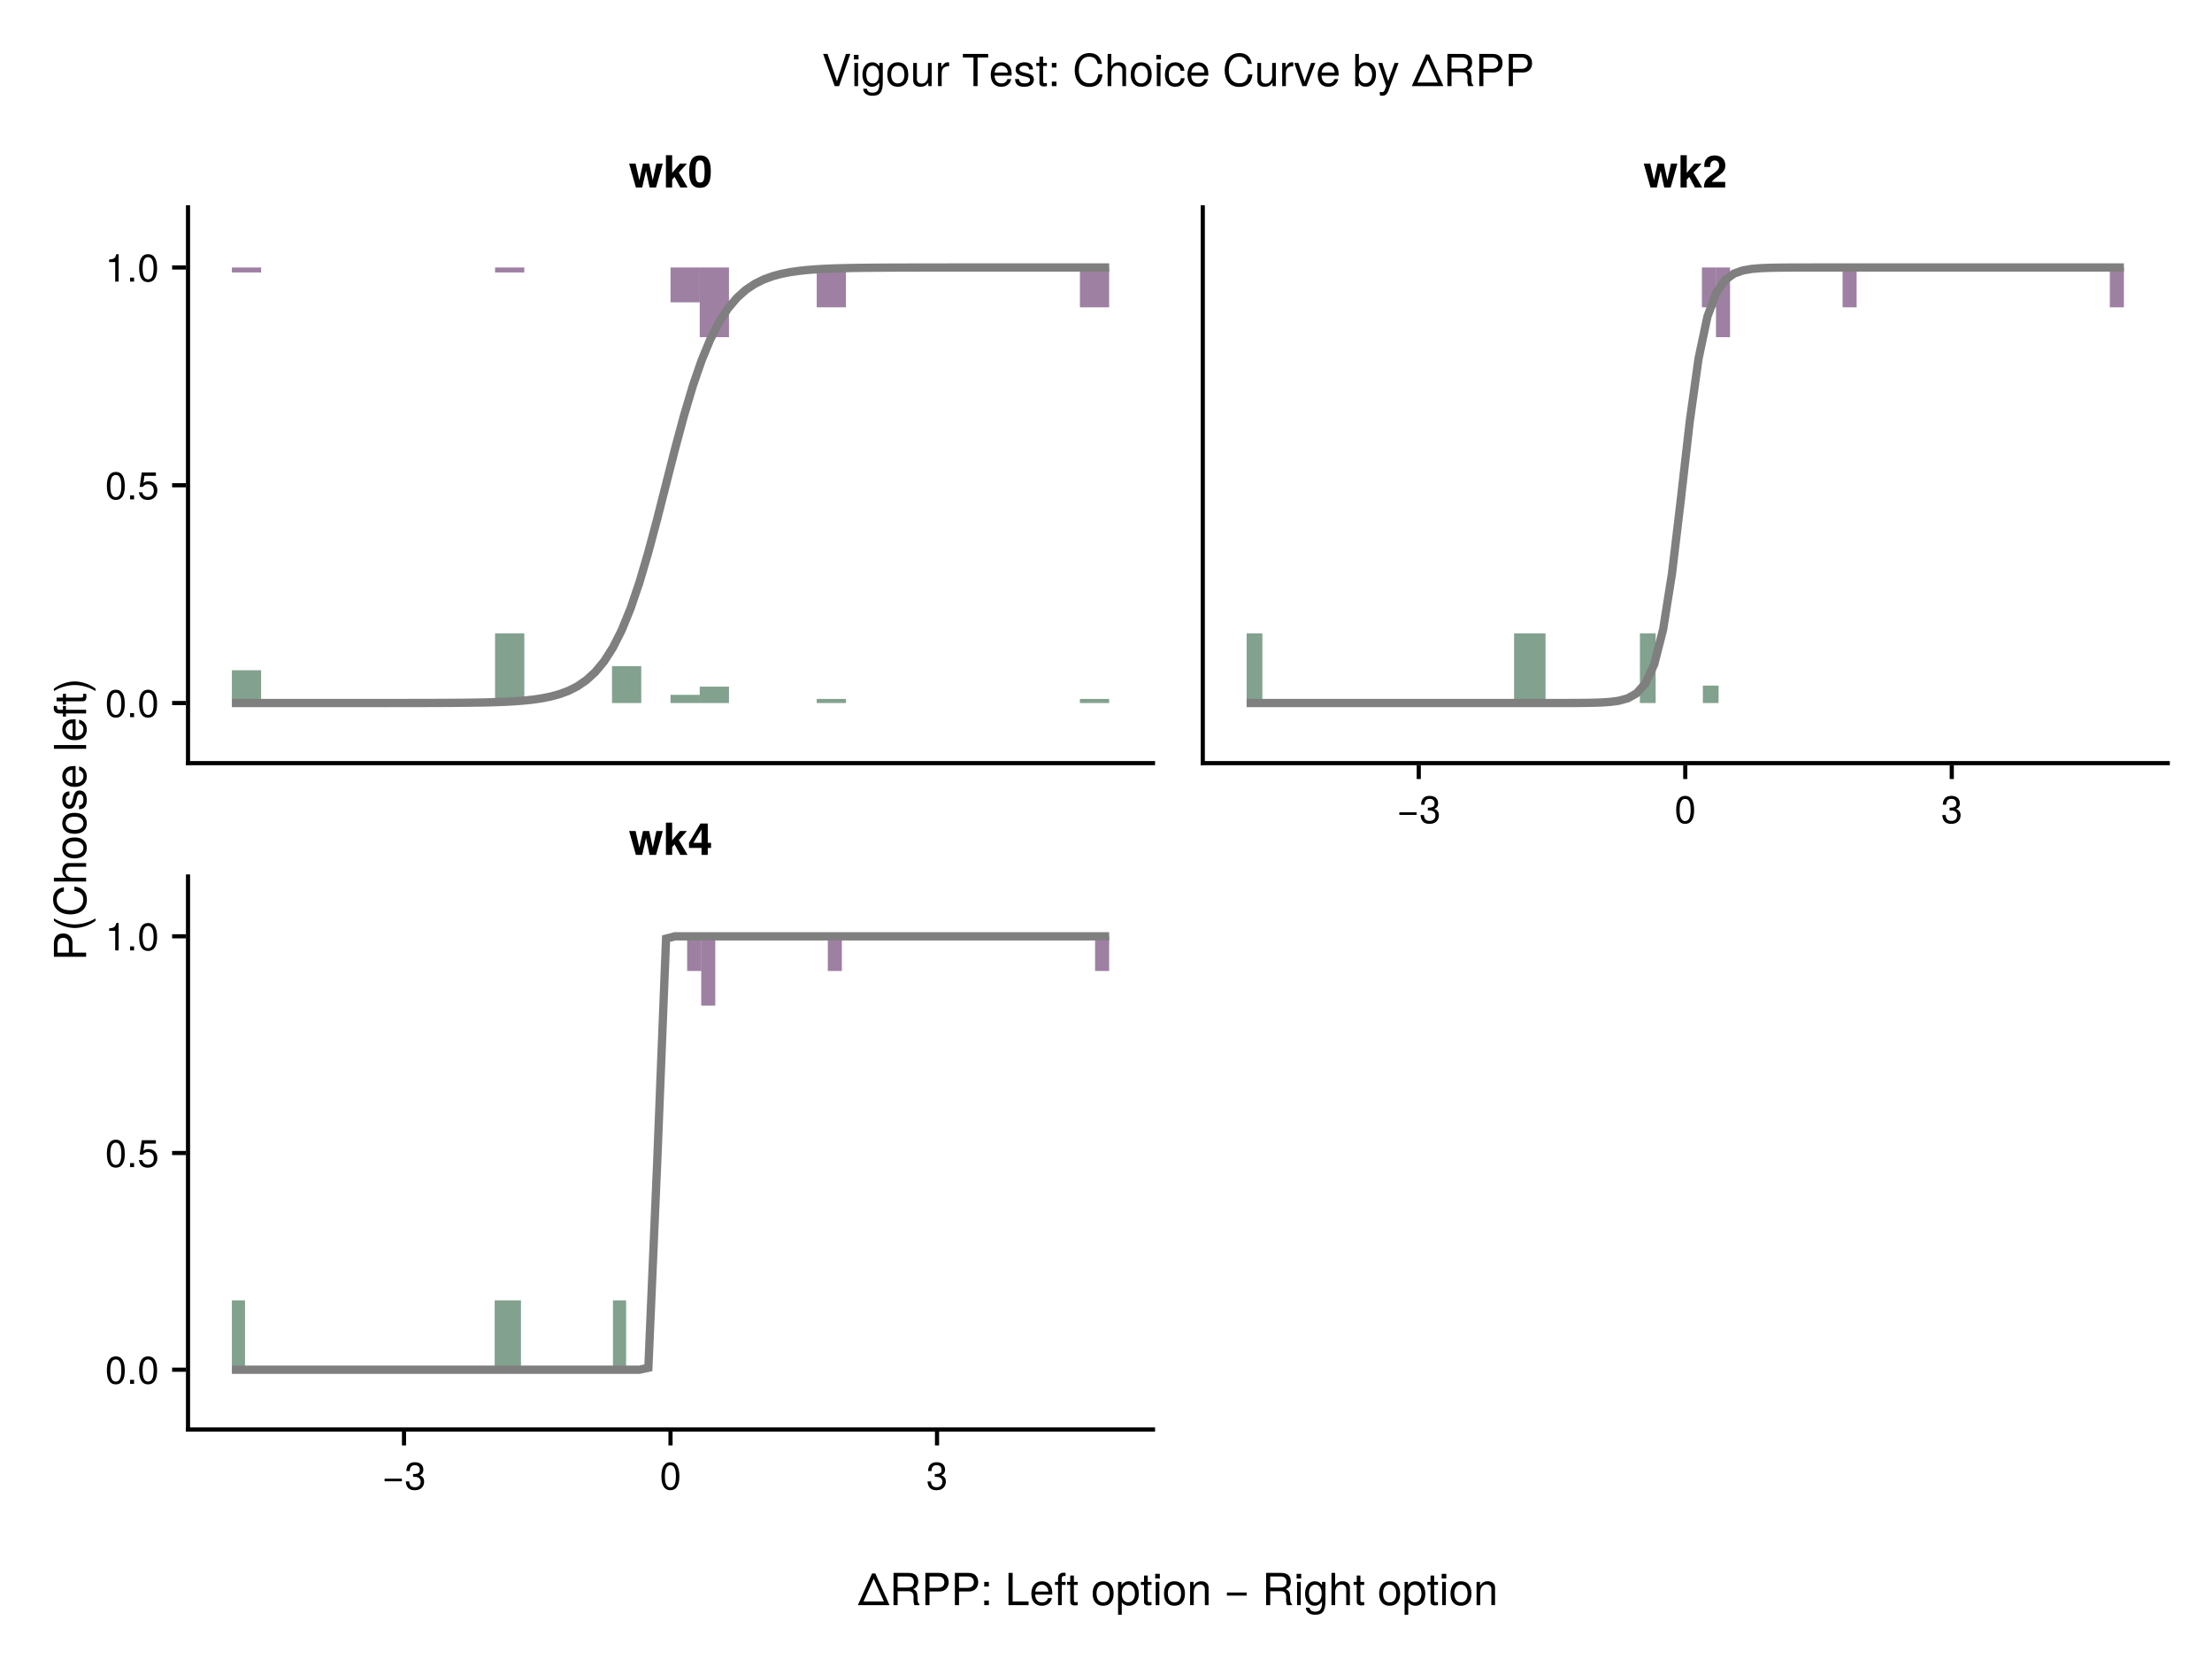 <?xml version="1.0" encoding="UTF-8"?>
<svg xmlns="http://www.w3.org/2000/svg" xmlns:xlink="http://www.w3.org/1999/xlink" width="800" height="600" viewBox="0 0 800 600">
<defs>
<g>
<g id="glyph-0-0-1cd849b9">
<path d="M 7.094 -4.781 C 7.094 -1.516 5.953 0.203 3.844 0.203 C 1.719 0.203 0.609 -1.516 0.609 -4.859 C 0.609 -8.188 1.703 -9.922 3.844 -9.922 C 6 -9.922 7.094 -8.219 7.094 -4.781 Z M 5.844 -4.891 C 5.844 -7.547 5.188 -8.828 3.844 -8.828 C 2.516 -8.828 1.859 -7.562 1.859 -4.844 C 1.859 -2.125 2.516 -0.812 3.828 -0.812 C 5.188 -0.812 5.844 -2.078 5.844 -4.891 Z M 5.844 -4.891 "/>
</g>
<g id="glyph-0-1-1cd849b9">
<path d="M 2.672 0 C 2.672 0 1.219 0 1.219 0 C 1.219 0 1.219 -1.453 1.219 -1.453 C 1.219 -1.453 2.672 -1.453 2.672 -1.453 C 2.672 -1.453 2.672 0 2.672 0 Z M 2.672 0 "/>
</g>
<g id="glyph-0-2-1cd849b9">
<path d="M 7.188 -3.297 C 7.188 -1.188 5.781 0.203 3.781 0.203 C 2.016 0.203 0.891 -0.578 0.484 -2.547 C 0.484 -2.547 1.719 -2.547 1.719 -2.547 C 2.016 -1.422 2.672 -0.875 3.75 -0.875 C 5.094 -0.875 5.922 -1.688 5.922 -3.125 C 5.922 -4.594 5.078 -5.453 3.75 -5.453 C 2.984 -5.453 2.5 -5.203 1.938 -4.516 C 1.938 -4.516 0.797 -4.516 0.797 -4.516 C 0.797 -4.516 1.547 -9.719 1.547 -9.719 C 1.547 -9.719 6.656 -9.719 6.656 -9.719 C 6.656 -9.719 6.656 -8.5 6.656 -8.5 C 6.656 -8.5 2.531 -8.5 2.531 -8.5 C 2.531 -8.5 2.141 -5.938 2.141 -5.938 C 2.719 -6.359 3.281 -6.531 3.969 -6.531 C 5.875 -6.531 7.188 -5.25 7.188 -3.297 Z M 7.188 -3.297 "/>
</g>
<g id="glyph-0-3-1cd849b9">
<path d="M 4.859 0 C 4.859 0 3.625 0 3.625 0 C 3.625 0 3.625 -7.062 3.625 -7.062 C 3.625 -7.062 1.422 -7.062 1.422 -7.062 C 1.422 -7.062 1.422 -7.953 1.422 -7.953 C 3.328 -8.188 3.609 -8.406 4.047 -9.922 C 4.047 -9.922 4.859 -9.922 4.859 -9.922 C 4.859 -9.922 4.859 0 4.859 0 Z M 4.859 0 "/>
</g>
<g id="glyph-0-4-1cd849b9">
<path d="M 7.219 -3.031 C 7.219 -3.031 0.953 -3.031 0.953 -3.031 C 0.953 -3.031 0.953 -3.969 0.953 -3.969 C 0.953 -3.969 7.219 -3.969 7.219 -3.969 C 7.219 -3.969 7.219 -3.031 7.219 -3.031 Z M 7.219 -3.031 "/>
</g>
<g id="glyph-0-5-1cd849b9">
<path d="M 7.078 -2.891 C 7.078 -1.016 5.766 0.203 3.719 0.203 C 1.688 0.203 0.609 -0.781 0.453 -3 C 0.453 -3 1.688 -3 1.688 -3 C 1.766 -1.547 2.422 -0.875 3.766 -0.875 C 5.047 -0.875 5.828 -1.625 5.828 -2.875 C 5.828 -3.969 5.125 -4.625 3.766 -4.625 C 3.766 -4.625 3.094 -4.625 3.094 -4.625 C 3.094 -4.625 3.094 -5.656 3.094 -5.656 C 5.062 -5.656 5.531 -6.094 5.531 -7.156 C 5.531 -8.203 4.875 -8.844 3.781 -8.844 C 2.516 -8.844 1.922 -8.188 1.891 -6.719 C 1.891 -6.719 0.656 -6.719 0.656 -6.719 C 0.703 -8.828 1.766 -9.922 3.766 -9.922 C 5.656 -9.922 6.797 -8.906 6.797 -7.203 C 6.797 -6.203 6.328 -5.562 5.406 -5.188 C 6.594 -4.781 7.078 -4.094 7.078 -2.891 Z M 7.078 -2.891 "/>
</g>
<g id="glyph-1-0-1cd849b9">
<path d="M 7.094 -4.781 C 7.094 -1.516 5.953 0.203 3.844 0.203 C 1.719 0.203 0.609 -1.516 0.609 -4.859 C 0.609 -8.188 1.703 -9.922 3.844 -9.922 C 6 -9.922 7.094 -8.219 7.094 -4.781 Z M 5.844 -4.891 C 5.844 -7.547 5.188 -8.828 3.844 -8.828 C 2.516 -8.828 1.859 -7.562 1.859 -4.844 C 1.859 -2.125 2.516 -0.812 3.828 -0.812 C 5.188 -0.812 5.844 -2.078 5.844 -4.891 Z M 5.844 -4.891 "/>
</g>
<g id="glyph-1-1-1cd849b9">
<path d="M 2.672 0 C 2.672 0 1.219 0 1.219 0 C 1.219 0 1.219 -1.453 1.219 -1.453 C 1.219 -1.453 2.672 -1.453 2.672 -1.453 C 2.672 -1.453 2.672 0 2.672 0 Z M 2.672 0 "/>
</g>
<g id="glyph-2-0-1cd849b9">
<path d="M 12.25 -8.641 C 12.25 -8.641 9.812 0 9.812 0 C 9.812 0 7.484 0 7.484 0 C 7.484 0 6.188 -6.094 6.188 -6.094 C 6.188 -6.094 4.812 0 4.812 0 C 4.812 0 2.516 0 2.516 0 C 2.516 0 0.078 -8.641 0.078 -8.641 C 0.078 -8.641 2.406 -8.641 2.406 -8.641 C 2.406 -8.641 3.781 -2.594 3.781 -2.594 C 3.781 -2.594 5.094 -8.641 5.094 -8.641 C 5.094 -8.641 7.328 -8.641 7.328 -8.641 C 7.328 -8.641 8.625 -2.594 8.625 -2.594 C 8.625 -2.594 9.938 -8.641 9.938 -8.641 C 9.938 -8.641 12.25 -8.641 12.25 -8.641 Z M 12.25 -8.641 "/>
</g>
<g id="glyph-2-1-1cd849b9">
<path d="M 8.766 0 C 8.766 0 6.141 0 6.141 0 C 6.141 0 4.078 -3.812 4.078 -3.812 C 4.078 -3.812 3.188 -2.828 3.188 -2.828 C 3.188 -2.828 3.188 0 3.188 0 C 3.188 0 0.938 0 0.938 0 C 0.938 0 0.938 -11.656 0.938 -11.656 C 0.938 -11.656 3.188 -11.656 3.188 -11.656 C 3.188 -11.656 3.188 -5.281 3.188 -5.281 C 3.188 -5.281 6.016 -8.641 6.016 -8.641 C 6.016 -8.641 8.562 -8.641 8.562 -8.641 C 8.562 -8.641 5.609 -5.375 5.609 -5.375 C 5.609 -5.375 8.766 0 8.766 0 Z M 8.766 0 "/>
</g>
<g id="glyph-2-2-1cd849b9">
<path d="M 8.234 -7.984 C 8.234 -6.453 7.656 -5.578 5.703 -4.141 C 4.031 -2.922 3.688 -2.609 3.391 -2 C 3.391 -2 8.188 -2 8.188 -2 C 8.188 -2 8.188 0 8.188 0 C 8.188 0 0.484 0 0.484 0 C 0.594 -2.094 1.188 -3.109 3.109 -4.422 C 5.594 -6.188 6 -6.688 6 -7.938 C 6 -9.078 5.391 -9.766 4.406 -9.766 C 3.375 -9.766 2.781 -9.031 2.781 -7.766 C 2.781 -7.766 2.781 -7.391 2.781 -7.391 C 2.781 -7.391 0.641 -7.391 0.641 -7.391 C 0.625 -7.562 0.625 -7.703 0.625 -7.797 C 0.625 -10.188 2 -11.578 4.359 -11.578 C 6.734 -11.578 8.234 -10.172 8.234 -7.984 Z M 8.234 -7.984 "/>
</g>
<g id="glyph-3-0-1cd849b9">
<path d="M 8.266 -5.641 C 8.266 -1.172 6.672 0.141 4.375 0.141 C 1.094 0.141 0.469 -2.547 0.469 -5.719 C 0.469 -8.969 1.125 -11.578 4.375 -11.578 C 7.703 -11.578 8.266 -8.859 8.266 -5.641 Z M 6.031 -5.703 C 6.031 -9.219 5.469 -9.781 4.375 -9.781 C 3.172 -9.781 2.703 -9.031 2.703 -5.734 C 2.703 -2.359 3.234 -1.781 4.375 -1.781 C 5.562 -1.781 6.031 -2.516 6.031 -5.703 Z M 6.031 -5.703 "/>
</g>
<g id="glyph-3-1-1cd849b9">
<path d="M 8.359 -2.516 C 8.359 -2.516 7.172 -2.516 7.172 -2.516 C 7.172 -2.516 7.172 0 7.172 0 C 7.172 0 4.922 0 4.922 0 C 4.922 0 4.922 -2.516 4.922 -2.516 C 4.922 -2.516 0.391 -2.516 0.391 -2.516 C 0.391 -2.516 0.391 -4.406 0.391 -4.406 C 0.391 -4.406 4.531 -11.344 4.531 -11.344 C 4.531 -11.344 7.172 -11.344 7.172 -11.344 C 7.172 -11.344 7.172 -4.375 7.172 -4.375 C 7.172 -4.375 8.359 -4.375 8.359 -4.375 C 8.359 -4.375 8.359 -2.516 8.359 -2.516 Z M 4.922 -4.375 C 4.922 -4.375 4.922 -9.219 4.922 -9.219 C 4.922 -9.219 1.969 -4.375 1.969 -4.375 C 1.969 -4.375 4.922 -4.375 4.922 -4.375 Z M 4.922 -4.375 "/>
</g>
<g id="glyph-4-0-1cd849b9">
<path d="M -8.234 -9.875 C -6.297 -9.875 -4.938 -8.531 -4.938 -6.609 C -4.938 -6.609 -4.938 -2.938 -4.938 -2.938 C -4.938 -2.938 0 -2.938 0 -2.938 C 0 -2.938 0 -1.453 0 -1.453 C 0 -1.453 -11.656 -1.453 -11.656 -1.453 C -11.656 -1.453 -11.656 -6.266 -11.656 -6.266 C -11.656 -8.578 -10.438 -9.875 -8.234 -9.875 Z M -8.297 -8.312 C -9.578 -8.312 -10.359 -7.469 -10.359 -6.047 C -10.359 -6.047 -10.359 -2.938 -10.359 -2.938 C -10.359 -2.938 -6.25 -2.938 -6.25 -2.938 C -6.25 -2.938 -6.25 -6.047 -6.25 -6.047 C -6.25 -7.469 -7.031 -8.312 -8.297 -8.312 Z M -8.297 -8.312 "/>
</g>
<g id="glyph-4-1-1cd849b9">
<path d="M -4.25 -10.828 C -1.219 -10.484 0.281 -8.875 0.281 -6.031 C 0.281 -2.609 -2.281 -0.766 -5.703 -0.766 C -9.109 -0.766 -11.953 -2.562 -11.953 -6.094 C -11.953 -8.656 -10.609 -10.125 -8.047 -10.594 C -8.047 -10.594 -8.047 -9.078 -8.047 -9.078 C -9.828 -8.703 -10.641 -7.75 -10.641 -5.922 C -10.641 -3.656 -8.703 -2.25 -5.719 -2.25 C -2.797 -2.25 -1.031 -3.734 -1.031 -6.047 C -1.031 -8.016 -2.047 -8.938 -4.25 -9.297 C -4.25 -9.297 -4.25 -10.828 -4.25 -10.828 Z M -4.25 -10.828 "/>
</g>
<g id="glyph-4-2-1cd849b9">
<path d="M -4.125 -8.156 C -1.375 -8.156 0.234 -6.719 0.234 -4.375 C 0.234 -1.984 -1.375 -0.578 -4.188 -0.578 C -7.016 -0.578 -8.625 -2 -8.625 -4.359 C -8.625 -6.766 -7.031 -8.156 -4.125 -8.156 Z M -4.141 -6.766 C -6.219 -6.766 -7.391 -5.875 -7.391 -4.375 C -7.391 -2.875 -6.203 -1.969 -4.188 -1.969 C -2.156 -1.969 -0.984 -2.875 -0.984 -4.375 C -0.984 -5.844 -2.172 -6.766 -4.141 -6.766 Z M -4.141 -6.766 "/>
</g>
<g id="glyph-4-3-1cd849b9">
<path d="M -3.812 -8.203 C -3.812 -8.203 -3.812 -2.031 -3.812 -2.031 C -1.891 -2.062 -0.984 -3.109 -0.984 -4.5 C -0.984 -5.562 -1.438 -6.312 -2.547 -6.688 C -2.547 -6.688 -2.547 -8.031 -2.547 -8.031 C -0.844 -7.703 0.234 -6.375 0.234 -4.453 C 0.234 -2.094 -1.391 -0.641 -4.141 -0.641 C -6.891 -0.641 -8.625 -2.141 -8.625 -4.484 C -8.625 -6.047 -7.797 -7.328 -6.422 -7.875 C -5.797 -8.109 -5.031 -8.203 -3.812 -8.203 Z M -4.984 -6.781 C -6.297 -6.781 -7.391 -5.781 -7.391 -4.469 C -7.391 -3.125 -6.391 -2.172 -4.891 -2.062 C -4.891 -2.062 -4.891 -6.766 -4.891 -6.766 C -4.922 -6.781 -4.984 -6.781 -4.984 -6.781 Z M -4.984 -6.781 "/>
</g>
<g id="glyph-5-0-1cd849b9">
<path d="M 3.391 -4.656 C 3.391 -4.656 3.391 -3.781 3.391 -3.781 C 1.297 -2.172 -1.609 -1.172 -4.141 -1.172 C -6.656 -1.172 -9.562 -2.172 -11.656 -3.781 C -11.656 -3.781 -11.656 -4.656 -11.656 -4.656 C -9.391 -3.25 -6.688 -2.469 -4.141 -2.469 C -1.578 -2.469 1.109 -3.25 3.391 -4.656 Z M 3.391 -4.656 "/>
</g>
<g id="glyph-5-1-1cd849b9">
<path d="M -4.125 -8.156 C -1.375 -8.156 0.234 -6.719 0.234 -4.375 C 0.234 -1.984 -1.375 -0.578 -4.188 -0.578 C -7.016 -0.578 -8.625 -2 -8.625 -4.359 C -8.625 -6.766 -7.031 -8.156 -4.125 -8.156 Z M -4.141 -6.766 C -6.219 -6.766 -7.391 -5.875 -7.391 -4.375 C -7.391 -2.875 -6.203 -1.969 -4.188 -1.969 C -2.156 -1.969 -0.984 -2.875 -0.984 -4.375 C -0.984 -5.844 -2.172 -6.766 -4.141 -6.766 Z M -4.141 -6.766 "/>
</g>
<g id="glyph-5-2-1cd849b9">
</g>
<g id="glyph-5-3-1cd849b9">
<path d="M 0 -2.422 C 0 -2.422 0 -1.094 0 -1.094 C 0 -1.094 -11.656 -1.094 -11.656 -1.094 C -11.656 -1.094 -11.656 -2.422 -11.656 -2.422 C -11.656 -2.422 0 -2.422 0 -2.422 Z M 0 -2.422 "/>
</g>
<g id="glyph-6-0-1cd849b9">
<path d="M 0 -7.781 C 0 -7.781 0 -6.453 0 -6.453 C 0 -6.453 -5.812 -6.453 -5.812 -6.453 C -6.906 -6.453 -7.453 -5.656 -7.453 -4.719 C -7.453 -3.344 -6.344 -2.453 -4.625 -2.453 C -4.625 -2.453 0 -2.453 0 -2.453 C 0 -2.453 0 -1.125 0 -1.125 C 0 -1.125 -11.656 -1.125 -11.656 -1.125 C -11.656 -1.125 -11.656 -2.453 -11.656 -2.453 C -11.656 -2.453 -7.234 -2.453 -7.234 -2.453 C -8.25 -3.234 -8.625 -3.953 -8.625 -5.141 C -8.625 -6.766 -7.75 -7.781 -6.344 -7.781 C -6.344 -7.781 0 -7.781 0 -7.781 Z M 0 -7.781 "/>
</g>
<g id="glyph-6-1-1cd849b9">
<path d="M -3.812 -8.203 C -3.812 -8.203 -3.812 -2.031 -3.812 -2.031 C -1.891 -2.062 -0.984 -3.109 -0.984 -4.5 C -0.984 -5.562 -1.438 -6.312 -2.547 -6.688 C -2.547 -6.688 -2.547 -8.031 -2.547 -8.031 C -0.844 -7.703 0.234 -6.375 0.234 -4.453 C 0.234 -2.094 -1.391 -0.641 -4.141 -0.641 C -6.891 -0.641 -8.625 -2.141 -8.625 -4.484 C -8.625 -6.047 -7.797 -7.328 -6.422 -7.875 C -5.797 -8.109 -5.031 -8.203 -3.812 -8.203 Z M -4.984 -6.781 C -6.297 -6.781 -7.391 -5.781 -7.391 -4.469 C -7.391 -3.125 -6.391 -2.172 -4.891 -2.062 C -4.891 -2.062 -4.891 -6.766 -4.891 -6.766 C -4.922 -6.781 -4.984 -6.781 -4.984 -6.781 Z M -4.984 -6.781 "/>
</g>
<g id="glyph-6-2-1cd849b9">
<path d="M -7.297 -4.125 C -7.297 -4.125 -7.297 -2.734 -7.297 -2.734 C -7.297 -2.734 0 -2.734 0 -2.734 C 0 -2.734 0 -1.406 0 -1.406 C 0 -1.406 -7.297 -1.406 -7.297 -1.406 C -7.297 -1.406 -7.297 -0.281 -7.297 -0.281 C -7.297 -0.281 -8.391 -0.281 -8.391 -0.281 C -8.391 -0.281 -8.391 -1.406 -8.391 -1.406 C -8.391 -1.406 -9.812 -1.406 -9.812 -1.406 C -11.016 -1.406 -11.719 -2.141 -11.719 -3.375 C -11.719 -3.641 -11.703 -3.828 -11.625 -4.125 C -11.625 -4.125 -10.531 -4.125 -10.531 -4.125 C -10.547 -3.828 -10.547 -3.781 -10.547 -3.656 C -10.547 -3.062 -10.25 -2.734 -9.703 -2.734 C -9.703 -2.734 -8.391 -2.734 -8.391 -2.734 C -8.391 -2.734 -8.391 -4.125 -8.391 -4.125 C -8.391 -4.125 -7.297 -4.125 -7.297 -4.125 Z M -7.297 -4.125 "/>
</g>
<g id="glyph-7-0-1cd849b9">
<path d="M -2.359 -7.344 C -0.734 -7.344 0.234 -6 0.234 -3.891 C 0.234 -1.703 -0.625 -0.609 -2.562 -0.547 C -2.562 -0.547 -2.562 -1.953 -2.562 -1.953 C -1.281 -2.125 -0.984 -2.797 -0.984 -4 C -0.984 -5.172 -1.453 -5.953 -2.234 -5.953 C -2.844 -5.953 -3.125 -5.578 -3.344 -4.656 C -3.344 -4.656 -3.641 -3.406 -3.641 -3.406 C -4.125 -1.422 -4.75 -0.75 -6.062 -0.75 C -7.609 -0.75 -8.625 -2.016 -8.625 -3.969 C -8.625 -5.906 -7.703 -6.984 -6.047 -7.016 C -6.047 -7.016 -6.047 -5.594 -6.047 -5.594 C -6.922 -5.562 -7.391 -4.984 -7.391 -3.922 C -7.391 -2.828 -6.891 -2.141 -6.125 -2.141 C -5.531 -2.141 -5.188 -2.609 -4.922 -3.703 C -4.922 -3.703 -4.625 -4.969 -4.625 -4.969 C -4.219 -6.641 -3.594 -7.344 -2.359 -7.344 Z M -2.359 -7.344 "/>
</g>
<g id="glyph-8-0-1cd849b9">
<path d="M 0 -4.062 C 0.078 -3.609 0.109 -3.297 0.109 -2.969 C 0.109 -1.938 -0.375 -1.359 -1.219 -1.359 C -1.219 -1.359 -7.297 -1.359 -7.297 -1.359 C -7.297 -1.359 -7.297 -0.219 -7.297 -0.219 C -7.297 -0.219 -8.391 -0.219 -8.391 -0.219 C -8.391 -0.219 -8.391 -1.359 -8.391 -1.359 C -8.391 -1.359 -10.688 -1.359 -10.688 -1.359 C -10.688 -1.359 -10.688 -2.688 -10.688 -2.688 C -10.688 -2.688 -8.391 -2.688 -8.391 -2.688 C -8.391 -2.688 -8.391 -4.062 -8.391 -4.062 C -8.391 -4.062 -7.297 -4.062 -7.297 -4.062 C -7.297 -4.062 -7.297 -2.688 -7.297 -2.688 C -7.297 -2.688 -1.812 -2.688 -1.812 -2.688 C -1.219 -2.688 -1.062 -2.844 -1.062 -3.422 C -1.062 -3.688 -1.078 -3.891 -1.125 -4.062 C -1.125 -4.062 0 -4.062 0 -4.062 Z M 0 -4.062 "/>
</g>
<g id="glyph-9-0-1cd849b9">
<path d="M -4.125 -4.094 C -1.609 -4.094 1.297 -3.094 3.391 -1.484 C 3.391 -1.484 3.391 -0.609 3.391 -0.609 C 1.125 -2.016 -1.578 -2.797 -4.125 -2.797 C -6.688 -2.797 -9.375 -2.016 -11.656 -0.609 C -11.656 -0.609 -11.656 -1.484 -11.656 -1.484 C -9.562 -3.094 -6.656 -4.094 -4.125 -4.094 Z M -4.125 -4.094 "/>
</g>
<g id="glyph-10-0-1cd849b9">
<path d="M 11.406 0 C 11.406 0 -0.031 0 -0.031 0 C -0.031 0 5.094 -11.438 5.094 -11.438 C 5.094 -11.438 6.281 -11.438 6.281 -11.438 C 6.281 -11.438 11.406 0 11.406 0 Z M 9.375 -1.312 C 9.375 -1.312 5.688 -9.562 5.688 -9.562 C 5.688 -9.562 2 -1.312 2 -1.312 C 2 -1.312 9.375 -1.312 9.375 -1.312 Z M 9.375 -1.312 "/>
</g>
<g id="glyph-10-1-1cd849b9">
<path d="M 10.859 0 C 10.859 0 9.062 0 9.062 0 C 8.844 -0.484 8.703 -1.188 8.719 -1.906 C 8.719 -1.906 8.734 -2.938 8.734 -2.938 C 8.75 -4.391 8.125 -5.031 6.812 -5.031 C 6.812 -5.031 2.969 -5.031 2.969 -5.031 C 2.969 -5.031 2.969 0 2.969 0 C 2.969 0 1.484 0 1.484 0 C 1.484 0 1.484 -11.656 1.484 -11.656 C 1.484 -11.656 6.859 -11.656 6.859 -11.656 C 9.156 -11.656 10.422 -10.562 10.422 -8.547 C 10.422 -7.219 9.891 -6.406 8.578 -5.766 C 9.844 -5.219 10.125 -4.641 10.156 -2.719 C 10.172 -1.172 10.297 -0.75 10.859 -0.375 C 10.859 -0.375 10.859 0 10.859 0 Z M 8.859 -8.344 C 8.859 -9.641 8.234 -10.359 6.578 -10.359 C 6.578 -10.359 2.969 -10.359 2.969 -10.359 C 2.969 -10.359 2.969 -6.344 2.969 -6.344 C 2.969 -6.344 6.578 -6.344 6.578 -6.344 C 8.156 -6.344 8.859 -6.953 8.859 -8.344 Z M 8.859 -8.344 "/>
</g>
<g id="glyph-10-2-1cd849b9">
<path d="M 9.875 -8.234 C 9.875 -6.297 8.531 -4.938 6.609 -4.938 C 6.609 -4.938 2.938 -4.938 2.938 -4.938 C 2.938 -4.938 2.938 0 2.938 0 C 2.938 0 1.453 0 1.453 0 C 1.453 0 1.453 -11.656 1.453 -11.656 C 1.453 -11.656 6.266 -11.656 6.266 -11.656 C 8.578 -11.656 9.875 -10.438 9.875 -8.234 Z M 8.312 -8.297 C 8.312 -9.578 7.469 -10.359 6.047 -10.359 C 6.047 -10.359 2.938 -10.359 2.938 -10.359 C 2.938 -10.359 2.938 -6.25 2.938 -6.25 C 2.938 -6.25 6.047 -6.25 6.047 -6.25 C 7.469 -6.25 8.312 -7.031 8.312 -8.297 Z M 8.312 -8.297 "/>
</g>
<g id="glyph-10-3-1cd849b9">
<path d="M 3.062 0 C 3.062 0 1.391 0 1.391 0 C 1.391 0 1.391 -1.656 1.391 -1.656 C 1.391 -1.656 3.062 -1.656 3.062 -1.656 C 3.062 -1.656 3.062 0 3.062 0 Z M 3.062 -6.719 C 3.062 -6.719 1.391 -6.719 1.391 -6.719 C 1.391 -6.719 1.391 -8.391 1.391 -8.391 C 1.391 -8.391 3.062 -8.391 3.062 -8.391 C 3.062 -8.391 3.062 -6.719 3.062 -6.719 Z M 3.062 -6.719 "/>
</g>
<g id="glyph-10-4-1cd849b9">
</g>
<g id="glyph-10-5-1cd849b9">
<path d="M 8.531 0 C 8.531 0 1.281 0 1.281 0 C 1.281 0 1.281 -11.656 1.281 -11.656 C 1.281 -11.656 2.766 -11.656 2.766 -11.656 C 2.766 -11.656 2.766 -1.312 2.766 -1.312 C 2.766 -1.312 8.531 -1.312 8.531 -1.312 C 8.531 -1.312 8.531 0 8.531 0 Z M 8.531 0 "/>
</g>
<g id="glyph-10-6-1cd849b9">
<path d="M 8.203 -3.812 C 8.203 -3.812 2.031 -3.812 2.031 -3.812 C 2.062 -1.891 3.109 -0.984 4.5 -0.984 C 5.562 -0.984 6.312 -1.438 6.688 -2.547 C 6.688 -2.547 8.031 -2.547 8.031 -2.547 C 7.703 -0.844 6.375 0.234 4.453 0.234 C 2.094 0.234 0.641 -1.391 0.641 -4.141 C 0.641 -6.891 2.141 -8.625 4.484 -8.625 C 6.047 -8.625 7.328 -7.797 7.875 -6.422 C 8.109 -5.797 8.203 -5.031 8.203 -3.812 Z M 6.781 -4.984 C 6.781 -6.297 5.781 -7.391 4.469 -7.391 C 3.125 -7.391 2.172 -6.391 2.062 -4.891 C 2.062 -4.891 6.766 -4.891 6.766 -4.891 C 6.781 -4.922 6.781 -4.984 6.781 -4.984 Z M 6.781 -4.984 "/>
</g>
<g id="glyph-10-7-1cd849b9">
<path d="M 4.125 -7.297 C 4.125 -7.297 2.734 -7.297 2.734 -7.297 C 2.734 -7.297 2.734 0 2.734 0 C 2.734 0 1.406 0 1.406 0 C 1.406 0 1.406 -7.297 1.406 -7.297 C 1.406 -7.297 0.281 -7.297 0.281 -7.297 C 0.281 -7.297 0.281 -8.391 0.281 -8.391 C 0.281 -8.391 1.406 -8.391 1.406 -8.391 C 1.406 -8.391 1.406 -9.812 1.406 -9.812 C 1.406 -11.016 2.141 -11.719 3.375 -11.719 C 3.641 -11.719 3.828 -11.703 4.125 -11.625 C 4.125 -11.625 4.125 -10.531 4.125 -10.531 C 3.828 -10.547 3.781 -10.547 3.656 -10.547 C 3.062 -10.547 2.734 -10.25 2.734 -9.703 C 2.734 -9.703 2.734 -8.391 2.734 -8.391 C 2.734 -8.391 4.125 -8.391 4.125 -8.391 C 4.125 -8.391 4.125 -7.297 4.125 -7.297 Z M 4.125 -7.297 "/>
</g>
<g id="glyph-10-8-1cd849b9">
<path d="M 4.062 0 C 3.609 0.078 3.297 0.109 2.969 0.109 C 1.938 0.109 1.359 -0.375 1.359 -1.219 C 1.359 -1.219 1.359 -7.297 1.359 -7.297 C 1.359 -7.297 0.219 -7.297 0.219 -7.297 C 0.219 -7.297 0.219 -8.391 0.219 -8.391 C 0.219 -8.391 1.359 -8.391 1.359 -8.391 C 1.359 -8.391 1.359 -10.688 1.359 -10.688 C 1.359 -10.688 2.688 -10.688 2.688 -10.688 C 2.688 -10.688 2.688 -8.391 2.688 -8.391 C 2.688 -8.391 4.062 -8.391 4.062 -8.391 C 4.062 -8.391 4.062 -7.297 4.062 -7.297 C 4.062 -7.297 2.688 -7.297 2.688 -7.297 C 2.688 -7.297 2.688 -1.812 2.688 -1.812 C 2.688 -1.219 2.844 -1.062 3.422 -1.062 C 3.688 -1.062 3.891 -1.078 4.062 -1.125 C 4.062 -1.125 4.062 0 4.062 0 Z M 4.062 0 "/>
</g>
<g id="glyph-10-9-1cd849b9">
<path d="M 8.156 -4.125 C 8.156 -1.375 6.719 0.234 4.375 0.234 C 1.984 0.234 0.578 -1.375 0.578 -4.188 C 0.578 -7.016 2 -8.625 4.359 -8.625 C 6.766 -8.625 8.156 -7.031 8.156 -4.125 Z M 6.766 -4.141 C 6.766 -6.219 5.875 -7.391 4.375 -7.391 C 2.875 -7.391 1.969 -6.203 1.969 -4.188 C 1.969 -2.156 2.875 -0.984 4.375 -0.984 C 5.844 -0.984 6.766 -2.172 6.766 -4.141 Z M 6.766 -4.141 "/>
</g>
<g id="glyph-10-10-1cd849b9">
<path d="M 8.375 -4.109 C 8.375 -1.438 6.938 0.234 4.781 0.234 C 3.703 0.234 2.906 -0.141 2.203 -1.016 C 2.203 -1.016 2.203 3.484 2.203 3.484 C 2.203 3.484 0.875 3.484 0.875 3.484 C 0.875 3.484 0.875 -8.391 0.875 -8.391 C 0.875 -8.391 2.094 -8.391 2.094 -8.391 C 2.094 -8.391 2.094 -7.125 2.094 -7.125 C 2.719 -8.109 3.625 -8.625 4.766 -8.625 C 6.984 -8.625 8.375 -6.922 8.375 -4.109 Z M 6.969 -4.141 C 6.969 -6.141 6.016 -7.375 4.547 -7.375 C 3.141 -7.375 2.203 -6.094 2.203 -4.125 C 2.203 -2.156 3.141 -1.016 4.547 -1.016 C 6 -1.016 6.969 -2.234 6.969 -4.141 Z M 6.969 -4.141 "/>
</g>
<g id="glyph-10-11-1cd849b9">
<path d="M 2.453 0 C 2.453 0 1.125 0 1.125 0 C 1.125 0 1.125 -8.391 1.125 -8.391 C 1.125 -8.391 2.453 -8.391 2.453 -8.391 C 2.453 -8.391 2.453 0 2.453 0 Z M 2.625 -9.641 C 2.625 -9.641 0.953 -9.641 0.953 -9.641 C 0.953 -9.641 0.953 -11.312 0.953 -11.312 C 0.953 -11.312 2.625 -11.312 2.625 -11.312 C 2.625 -11.312 2.625 -9.641 2.625 -9.641 Z M 2.625 -9.641 "/>
</g>
<g id="glyph-10-12-1cd849b9">
<path d="M 7.797 0 C 7.797 0 6.469 0 6.469 0 C 6.469 0 6.469 -5.812 6.469 -5.812 C 6.469 -6.812 5.797 -7.453 4.734 -7.453 C 3.375 -7.453 2.453 -6.344 2.453 -4.625 C 2.453 -4.625 2.453 0 2.453 0 C 2.453 0 1.125 0 1.125 0 C 1.125 0 1.125 -8.391 1.125 -8.391 C 1.125 -8.391 2.359 -8.391 2.359 -8.391 C 2.359 -8.391 2.359 -6.969 2.359 -6.969 C 3.094 -8.141 3.891 -8.625 5.141 -8.625 C 6.75 -8.625 7.797 -7.734 7.797 -6.344 C 7.797 -6.344 7.797 0 7.797 0 Z M 7.797 0 "/>
</g>
<g id="glyph-10-13-1cd849b9">
<path d="M 8.25 -3.453 C 8.25 -3.453 1.094 -3.453 1.094 -3.453 C 1.094 -3.453 1.094 -4.547 1.094 -4.547 C 1.094 -4.547 8.25 -4.547 8.25 -4.547 C 8.25 -4.547 8.25 -3.453 8.25 -3.453 Z M 8.25 -3.453 "/>
</g>
<g id="glyph-10-14-1cd849b9">
<path d="M 7.828 -1.375 C 7.828 2.312 6.703 3.484 4.078 3.484 C 2.109 3.484 0.875 2.547 0.734 0.953 C 0.734 0.953 2.094 0.953 2.094 0.953 C 2.25 1.984 3.078 2.375 4.125 2.375 C 5.688 2.375 6.594 1.516 6.594 -0.703 C 6.594 -0.703 6.594 -1.266 6.594 -1.266 C 5.719 -0.203 4.969 0.234 3.922 0.234 C 1.953 0.234 0.469 -1.469 0.469 -4.109 C 0.469 -6.828 1.906 -8.625 4.031 -8.625 C 5.109 -8.625 5.922 -8.156 6.594 -7.172 C 6.594 -7.172 6.594 -8.391 6.594 -8.391 C 6.594 -8.391 7.828 -8.391 7.828 -8.391 C 7.828 -8.391 7.828 -1.375 7.828 -1.375 Z M 6.469 -4.141 C 6.469 -6.172 5.609 -7.391 4.172 -7.391 C 2.75 -7.391 1.859 -6.203 1.859 -4.188 C 1.859 -2.156 2.734 -0.984 4.188 -0.984 C 5.594 -0.984 6.469 -2.141 6.469 -4.141 Z M 6.469 -4.141 "/>
</g>
<g id="glyph-10-15-1cd849b9">
<path d="M 7.781 0 C 7.781 0 6.453 0 6.453 0 C 6.453 0 6.453 -5.812 6.453 -5.812 C 6.453 -6.906 5.656 -7.453 4.719 -7.453 C 3.344 -7.453 2.453 -6.344 2.453 -4.625 C 2.453 -4.625 2.453 0 2.453 0 C 2.453 0 1.125 0 1.125 0 C 1.125 0 1.125 -11.656 1.125 -11.656 C 1.125 -11.656 2.453 -11.656 2.453 -11.656 C 2.453 -11.656 2.453 -7.234 2.453 -7.234 C 3.234 -8.25 3.953 -8.625 5.141 -8.625 C 6.766 -8.625 7.781 -7.75 7.781 -6.344 C 7.781 -6.344 7.781 0 7.781 0 Z M 7.781 0 "/>
</g>
<g id="glyph-11-0-1cd849b9">
<path d="M 8.156 -4.125 C 8.156 -1.375 6.719 0.234 4.375 0.234 C 1.984 0.234 0.578 -1.375 0.578 -4.188 C 0.578 -7.016 2 -8.625 4.359 -8.625 C 6.766 -8.625 8.156 -7.031 8.156 -4.125 Z M 6.766 -4.141 C 6.766 -6.219 5.875 -7.391 4.375 -7.391 C 2.875 -7.391 1.969 -6.203 1.969 -4.188 C 1.969 -2.156 2.875 -0.984 4.375 -0.984 C 5.844 -0.984 6.766 -2.172 6.766 -4.141 Z M 6.766 -4.141 "/>
</g>
<g id="glyph-11-1-1cd849b9">
<path d="M 8.375 -4.109 C 8.375 -1.438 6.938 0.234 4.781 0.234 C 3.703 0.234 2.906 -0.141 2.203 -1.016 C 2.203 -1.016 2.203 3.484 2.203 3.484 C 2.203 3.484 0.875 3.484 0.875 3.484 C 0.875 3.484 0.875 -8.391 0.875 -8.391 C 0.875 -8.391 2.094 -8.391 2.094 -8.391 C 2.094 -8.391 2.094 -7.125 2.094 -7.125 C 2.719 -8.109 3.625 -8.625 4.766 -8.625 C 6.984 -8.625 8.375 -6.922 8.375 -4.109 Z M 6.969 -4.141 C 6.969 -6.141 6.016 -7.375 4.547 -7.375 C 3.141 -7.375 2.203 -6.094 2.203 -4.125 C 2.203 -2.156 3.141 -1.016 4.547 -1.016 C 6 -1.016 6.969 -2.234 6.969 -4.141 Z M 6.969 -4.141 "/>
</g>
<g id="glyph-12-0-1cd849b9">
<path d="M 10.312 -11.656 C 10.312 -11.656 6.266 0 6.266 0 C 6.266 0 4.672 0 4.672 0 C 4.672 0 0.484 -11.656 0.484 -11.656 C 0.484 -11.656 2.078 -11.656 2.078 -11.656 C 2.078 -11.656 5.5 -1.797 5.5 -1.797 C 5.5 -1.797 8.734 -11.656 8.734 -11.656 C 8.734 -11.656 10.312 -11.656 10.312 -11.656 Z M 10.312 -11.656 "/>
</g>
<g id="glyph-12-1-1cd849b9">
<path d="M 2.453 0 C 2.453 0 1.125 0 1.125 0 C 1.125 0 1.125 -8.391 1.125 -8.391 C 1.125 -8.391 2.453 -8.391 2.453 -8.391 C 2.453 -8.391 2.453 0 2.453 0 Z M 2.625 -9.641 C 2.625 -9.641 0.953 -9.641 0.953 -9.641 C 0.953 -9.641 0.953 -11.312 0.953 -11.312 C 0.953 -11.312 2.625 -11.312 2.625 -11.312 C 2.625 -11.312 2.625 -9.641 2.625 -9.641 Z M 2.625 -9.641 "/>
</g>
<g id="glyph-12-2-1cd849b9">
<path d="M 7.828 -1.375 C 7.828 2.312 6.703 3.484 4.078 3.484 C 2.109 3.484 0.875 2.547 0.734 0.953 C 0.734 0.953 2.094 0.953 2.094 0.953 C 2.25 1.984 3.078 2.375 4.125 2.375 C 5.688 2.375 6.594 1.516 6.594 -0.703 C 6.594 -0.703 6.594 -1.266 6.594 -1.266 C 5.719 -0.203 4.969 0.234 3.922 0.234 C 1.953 0.234 0.469 -1.469 0.469 -4.109 C 0.469 -6.828 1.906 -8.625 4.031 -8.625 C 5.109 -8.625 5.922 -8.156 6.594 -7.172 C 6.594 -7.172 6.594 -8.391 6.594 -8.391 C 6.594 -8.391 7.828 -8.391 7.828 -8.391 C 7.828 -8.391 7.828 -1.375 7.828 -1.375 Z M 6.469 -4.141 C 6.469 -6.172 5.609 -7.391 4.172 -7.391 C 2.75 -7.391 1.859 -6.203 1.859 -4.188 C 1.859 -2.156 2.734 -0.984 4.188 -0.984 C 5.594 -0.984 6.469 -2.141 6.469 -4.141 Z M 6.469 -4.141 "/>
</g>
<g id="glyph-12-3-1cd849b9">
<path d="M 8.156 -4.125 C 8.156 -1.375 6.719 0.234 4.375 0.234 C 1.984 0.234 0.578 -1.375 0.578 -4.188 C 0.578 -7.016 2 -8.625 4.359 -8.625 C 6.766 -8.625 8.156 -7.031 8.156 -4.125 Z M 6.766 -4.141 C 6.766 -6.219 5.875 -7.391 4.375 -7.391 C 2.875 -7.391 1.969 -6.203 1.969 -4.188 C 1.969 -2.156 2.875 -0.984 4.375 -0.984 C 5.844 -0.984 6.766 -2.172 6.766 -4.141 Z M 6.766 -4.141 "/>
</g>
<g id="glyph-12-4-1cd849b9">
<path d="M 7.719 0 C 7.719 0 6.516 0 6.516 0 C 6.516 0 6.516 -1.297 6.516 -1.297 C 5.734 -0.188 4.938 0.234 3.719 0.234 C 2.078 0.234 1.047 -0.656 1.047 -2.047 C 1.047 -2.047 1.047 -8.391 1.047 -8.391 C 1.047 -8.391 2.375 -8.391 2.375 -8.391 C 2.375 -8.391 2.375 -2.578 2.375 -2.578 C 2.375 -1.562 3.047 -0.922 4.094 -0.922 C 5.484 -0.922 6.391 -2.047 6.391 -3.766 C 6.391 -3.766 6.391 -8.391 6.391 -8.391 C 6.391 -8.391 7.719 -8.391 7.719 -8.391 C 7.719 -8.391 7.719 0 7.719 0 Z M 7.719 0 "/>
</g>
<g id="glyph-12-5-1cd849b9">
<path d="M 5.141 -7.219 C 3.078 -7.188 2.453 -6.234 2.453 -4.359 C 2.453 -4.359 2.453 0 2.453 0 C 2.453 0 1.125 0 1.125 0 C 1.125 0 1.125 -8.391 1.125 -8.391 C 1.125 -8.391 2.344 -8.391 2.344 -8.391 C 2.344 -8.391 2.344 -6.859 2.344 -6.859 C 3.109 -8.109 3.766 -8.625 4.625 -8.625 C 4.797 -8.625 4.906 -8.609 5.141 -8.578 C 5.141 -8.578 5.141 -7.219 5.141 -7.219 Z M 5.141 -7.219 "/>
</g>
<g id="glyph-12-6-1cd849b9">
</g>
<g id="glyph-12-7-1cd849b9">
<path d="M 9.484 -10.359 C 9.484 -10.359 5.656 -10.359 5.656 -10.359 C 5.656 -10.359 5.656 0 5.656 0 C 5.656 0 4.172 0 4.172 0 C 4.172 0 4.172 -10.359 4.172 -10.359 C 4.172 -10.359 0.344 -10.359 0.344 -10.359 C 0.344 -10.359 0.344 -11.656 0.344 -11.656 C 0.344 -11.656 9.484 -11.656 9.484 -11.656 C 9.484 -11.656 9.484 -10.359 9.484 -10.359 Z M 9.484 -10.359 "/>
</g>
<g id="glyph-12-8-1cd849b9">
<path d="M 8.203 -3.812 C 8.203 -3.812 2.031 -3.812 2.031 -3.812 C 2.062 -1.891 3.109 -0.984 4.5 -0.984 C 5.562 -0.984 6.312 -1.438 6.688 -2.547 C 6.688 -2.547 8.031 -2.547 8.031 -2.547 C 7.703 -0.844 6.375 0.234 4.453 0.234 C 2.094 0.234 0.641 -1.391 0.641 -4.141 C 0.641 -6.891 2.141 -8.625 4.484 -8.625 C 6.047 -8.625 7.328 -7.797 7.875 -6.422 C 8.109 -5.797 8.203 -5.031 8.203 -3.812 Z M 6.781 -4.984 C 6.781 -6.297 5.781 -7.391 4.469 -7.391 C 3.125 -7.391 2.172 -6.391 2.062 -4.891 C 2.062 -4.891 6.766 -4.891 6.766 -4.891 C 6.781 -4.922 6.781 -4.984 6.781 -4.984 Z M 6.781 -4.984 "/>
</g>
<g id="glyph-12-9-1cd849b9">
<path d="M 7.344 -2.359 C 7.344 -0.734 6 0.234 3.891 0.234 C 1.703 0.234 0.609 -0.625 0.547 -2.562 C 0.547 -2.562 1.953 -2.562 1.953 -2.562 C 2.125 -1.281 2.797 -0.984 4 -0.984 C 5.172 -0.984 5.953 -1.453 5.953 -2.234 C 5.953 -2.844 5.578 -3.125 4.656 -3.344 C 4.656 -3.344 3.406 -3.641 3.406 -3.641 C 1.422 -4.125 0.75 -4.75 0.75 -6.062 C 0.75 -7.609 2.016 -8.625 3.969 -8.625 C 5.906 -8.625 6.984 -7.703 7.016 -6.047 C 7.016 -6.047 5.594 -6.047 5.594 -6.047 C 5.562 -6.922 4.984 -7.391 3.922 -7.391 C 2.828 -7.391 2.141 -6.891 2.141 -6.125 C 2.141 -5.531 2.609 -5.188 3.703 -4.922 C 3.703 -4.922 4.969 -4.625 4.969 -4.625 C 6.641 -4.219 7.344 -3.594 7.344 -2.359 Z M 7.344 -2.359 "/>
</g>
<g id="glyph-12-10-1cd849b9">
<path d="M 4.062 0 C 3.609 0.078 3.297 0.109 2.969 0.109 C 1.938 0.109 1.359 -0.375 1.359 -1.219 C 1.359 -1.219 1.359 -7.297 1.359 -7.297 C 1.359 -7.297 0.219 -7.297 0.219 -7.297 C 0.219 -7.297 0.219 -8.391 0.219 -8.391 C 0.219 -8.391 1.359 -8.391 1.359 -8.391 C 1.359 -8.391 1.359 -10.688 1.359 -10.688 C 1.359 -10.688 2.688 -10.688 2.688 -10.688 C 2.688 -10.688 2.688 -8.391 2.688 -8.391 C 2.688 -8.391 4.062 -8.391 4.062 -8.391 C 4.062 -8.391 4.062 -7.297 4.062 -7.297 C 4.062 -7.297 2.688 -7.297 2.688 -7.297 C 2.688 -7.297 2.688 -1.812 2.688 -1.812 C 2.688 -1.219 2.844 -1.062 3.422 -1.062 C 3.688 -1.062 3.891 -1.078 4.062 -1.125 C 4.062 -1.125 4.062 0 4.062 0 Z M 4.062 0 "/>
</g>
<g id="glyph-12-11-1cd849b9">
<path d="M 3.062 0 C 3.062 0 1.391 0 1.391 0 C 1.391 0 1.391 -1.656 1.391 -1.656 C 1.391 -1.656 3.062 -1.656 3.062 -1.656 C 3.062 -1.656 3.062 0 3.062 0 Z M 3.062 -6.719 C 3.062 -6.719 1.391 -6.719 1.391 -6.719 C 1.391 -6.719 1.391 -8.391 1.391 -8.391 C 1.391 -8.391 3.062 -8.391 3.062 -8.391 C 3.062 -8.391 3.062 -6.719 3.062 -6.719 Z M 3.062 -6.719 "/>
</g>
<g id="glyph-12-12-1cd849b9">
<path d="M 10.828 -4.25 C 10.484 -1.219 8.875 0.281 6.031 0.281 C 2.609 0.281 0.766 -2.281 0.766 -5.703 C 0.766 -9.109 2.562 -11.953 6.094 -11.953 C 8.656 -11.953 10.125 -10.609 10.594 -8.047 C 10.594 -8.047 9.078 -8.047 9.078 -8.047 C 8.703 -9.828 7.75 -10.641 5.922 -10.641 C 3.656 -10.641 2.25 -8.703 2.25 -5.719 C 2.25 -2.797 3.734 -1.031 6.047 -1.031 C 8.016 -1.031 8.938 -2.047 9.297 -4.25 C 9.297 -4.25 10.828 -4.25 10.828 -4.25 Z M 10.828 -4.25 "/>
</g>
<g id="glyph-12-13-1cd849b9">
<path d="M 7.781 0 C 7.781 0 6.453 0 6.453 0 C 6.453 0 6.453 -5.812 6.453 -5.812 C 6.453 -6.906 5.656 -7.453 4.719 -7.453 C 3.344 -7.453 2.453 -6.344 2.453 -4.625 C 2.453 -4.625 2.453 0 2.453 0 C 2.453 0 1.125 0 1.125 0 C 1.125 0 1.125 -11.656 1.125 -11.656 C 1.125 -11.656 2.453 -11.656 2.453 -11.656 C 2.453 -11.656 2.453 -7.234 2.453 -7.234 C 3.234 -8.25 3.953 -8.625 5.141 -8.625 C 6.766 -8.625 7.781 -7.75 7.781 -6.344 C 7.781 -6.344 7.781 0 7.781 0 Z M 7.781 0 "/>
</g>
<g id="glyph-12-14-1cd849b9">
<path d="M 7.625 -2.875 C 7.469 -0.953 6.203 0.234 4.203 0.234 C 1.938 0.234 0.5 -1.406 0.5 -4.109 C 0.5 -6.891 1.969 -8.625 4.219 -8.625 C 6.094 -8.625 7.375 -7.609 7.531 -5.562 C 7.531 -5.562 6.188 -5.562 6.188 -5.562 C 6.031 -6.734 5.328 -7.391 4.203 -7.391 C 2.75 -7.391 1.891 -6.203 1.891 -4.109 C 1.891 -2.125 2.766 -0.984 4.234 -0.984 C 5.375 -0.984 6.062 -1.531 6.281 -2.875 C 6.281 -2.875 7.625 -2.875 7.625 -2.875 Z M 7.625 -2.875 "/>
</g>
<g id="glyph-12-15-1cd849b9">
<path d="M 7.781 -8.391 C 7.781 -8.391 4.562 0 4.562 0 C 4.562 0 3.109 0 3.109 0 C 3.109 0 0.156 -8.391 0.156 -8.391 C 0.156 -8.391 1.656 -8.391 1.656 -8.391 C 1.656 -8.391 3.906 -1.578 3.906 -1.578 C 3.906 -1.578 6.266 -8.391 6.266 -8.391 C 6.266 -8.391 7.781 -8.391 7.781 -8.391 Z M 7.781 -8.391 "/>
</g>
<g id="glyph-12-16-1cd849b9">
<path d="M 8.375 -4.281 C 8.375 -1.562 6.922 0.234 4.719 0.234 C 3.547 0.234 2.703 -0.219 2.062 -1.203 C 2.062 -1.203 2.062 0 2.062 0 C 2.062 0 0.859 0 0.859 0 C 0.859 0 0.859 -11.656 0.859 -11.656 C 0.859 -11.656 2.188 -11.656 2.188 -11.656 C 2.188 -11.656 2.188 -7.25 2.188 -7.25 C 2.812 -8.188 3.625 -8.625 4.781 -8.625 C 6.984 -8.625 8.375 -7.016 8.375 -4.281 Z M 6.969 -4.203 C 6.969 -6.078 6.016 -7.375 4.531 -7.375 C 3.125 -7.438 2.188 -6.156 2.188 -4.188 C 2.188 -2.281 3.125 -1.016 4.531 -1.016 C 5.984 -1.016 6.969 -2.297 6.969 -4.203 Z M 6.969 -4.203 "/>
</g>
<g id="glyph-12-17-1cd849b9">
<path d="M 7.641 -8.391 C 7.641 -8.391 3.922 1.766 3.922 1.766 C 3.469 2.953 2.703 3.484 1.766 3.484 C 1.406 3.484 1.141 3.422 0.859 3.281 C 0.859 3.281 0.859 2.078 0.859 2.078 C 1.156 2.141 1.375 2.172 1.562 2.172 C 2.141 2.172 2.422 1.953 2.641 1.359 C 2.641 1.359 3.156 0.031 3.156 0.031 C 3.156 0.031 0.312 -8.391 0.312 -8.391 C 0.312 -8.391 1.75 -8.391 1.75 -8.391 C 1.75 -8.391 3.891 -1.859 3.891 -1.859 C 3.891 -1.859 6.203 -8.391 6.203 -8.391 C 6.203 -8.391 7.641 -8.391 7.641 -8.391 Z M 7.641 -8.391 "/>
</g>
<g id="glyph-12-18-1cd849b9">
<path d="M 11.406 0 C 11.406 0 -0.031 0 -0.031 0 C -0.031 0 5.094 -11.438 5.094 -11.438 C 5.094 -11.438 6.281 -11.438 6.281 -11.438 C 6.281 -11.438 11.406 0 11.406 0 Z M 9.375 -1.312 C 9.375 -1.312 5.688 -9.562 5.688 -9.562 C 5.688 -9.562 2 -1.312 2 -1.312 C 2 -1.312 9.375 -1.312 9.375 -1.312 Z M 9.375 -1.312 "/>
</g>
<g id="glyph-12-19-1cd849b9">
<path d="M 10.859 0 C 10.859 0 9.062 0 9.062 0 C 8.844 -0.484 8.703 -1.188 8.719 -1.906 C 8.719 -1.906 8.734 -2.938 8.734 -2.938 C 8.75 -4.391 8.125 -5.031 6.812 -5.031 C 6.812 -5.031 2.969 -5.031 2.969 -5.031 C 2.969 -5.031 2.969 0 2.969 0 C 2.969 0 1.484 0 1.484 0 C 1.484 0 1.484 -11.656 1.484 -11.656 C 1.484 -11.656 6.859 -11.656 6.859 -11.656 C 9.156 -11.656 10.422 -10.562 10.422 -8.547 C 10.422 -7.219 9.891 -6.406 8.578 -5.766 C 9.844 -5.219 10.125 -4.641 10.156 -2.719 C 10.172 -1.172 10.297 -0.75 10.859 -0.375 C 10.859 -0.375 10.859 0 10.859 0 Z M 8.859 -8.344 C 8.859 -9.641 8.234 -10.359 6.578 -10.359 C 6.578 -10.359 2.969 -10.359 2.969 -10.359 C 2.969 -10.359 2.969 -6.344 2.969 -6.344 C 2.969 -6.344 6.578 -6.344 6.578 -6.344 C 8.156 -6.344 8.859 -6.953 8.859 -8.344 Z M 8.859 -8.344 "/>
</g>
<g id="glyph-12-20-1cd849b9">
<path d="M 9.875 -8.234 C 9.875 -6.297 8.531 -4.938 6.609 -4.938 C 6.609 -4.938 2.938 -4.938 2.938 -4.938 C 2.938 -4.938 2.938 0 2.938 0 C 2.938 0 1.453 0 1.453 0 C 1.453 0 1.453 -11.656 1.453 -11.656 C 1.453 -11.656 6.266 -11.656 6.266 -11.656 C 8.578 -11.656 9.875 -10.438 9.875 -8.234 Z M 8.312 -8.297 C 8.312 -9.578 7.469 -10.359 6.047 -10.359 C 6.047 -10.359 2.938 -10.359 2.938 -10.359 C 2.938 -10.359 2.938 -6.25 2.938 -6.25 C 2.938 -6.25 6.047 -6.25 6.047 -6.25 C 7.469 -6.25 8.312 -7.031 8.312 -8.297 Z M 8.312 -8.297 "/>
</g>
</g>
</defs>
<rect x="-80" y="-60" width="960" height="720" fill="rgb(100%, 100%, 100%)" fill-opacity="1"/>
<path fill-rule="nonzero" fill="rgb(100%, 100%, 100%)" fill-opacity="1" d="M 68 276 L 417 276 L 417 75 L 68 75 Z M 68 276 "/>
<path fill-rule="nonzero" fill="rgb(100%, 100%, 100%)" fill-opacity="1" d="M 68 517 L 417 517 L 417 317 L 68 317 Z M 68 517 "/>
<path fill-rule="nonzero" fill="rgb(100%, 100%, 100%)" fill-opacity="1" d="M 435 276 L 784 276 L 784 75 L 435 75 Z M 435 276 "/>
<g fill="rgb(0%, 0%, 0%)" fill-opacity="1">
<use xlink:href="#glyph-0-0-1cd849b9" x="38.04" y="259.365"/>
</g>
<g fill="rgb(0%, 0%, 0%)" fill-opacity="1">
<use xlink:href="#glyph-0-1-1cd849b9" x="45.824" y="259.365"/>
</g>
<g fill="rgb(0%, 0%, 0%)" fill-opacity="1">
<use xlink:href="#glyph-0-0-1cd849b9" x="49.716" y="259.365"/>
</g>
<g fill="rgb(0%, 0%, 0%)" fill-opacity="1">
<use xlink:href="#glyph-0-0-1cd849b9" x="38.04" y="180.603"/>
</g>
<g fill="rgb(0%, 0%, 0%)" fill-opacity="1">
<use xlink:href="#glyph-0-1-1cd849b9" x="45.824" y="180.603"/>
</g>
<g fill="rgb(0%, 0%, 0%)" fill-opacity="1">
<use xlink:href="#glyph-0-2-1cd849b9" x="49.716" y="180.603"/>
</g>
<g fill="rgb(0%, 0%, 0%)" fill-opacity="1">
<use xlink:href="#glyph-0-3-1cd849b9" x="38.04" y="101.841"/>
</g>
<g fill="rgb(0%, 0%, 0%)" fill-opacity="1">
<use xlink:href="#glyph-0-1-1cd849b9" x="45.824" y="101.841"/>
</g>
<g fill="rgb(0%, 0%, 0%)" fill-opacity="1">
<use xlink:href="#glyph-0-0-1cd849b9" x="49.716" y="101.841"/>
</g>
<path fill-rule="nonzero" fill="rgb(2.745%, 26.667%, 12.157%)" fill-opacity="0.5" d="M 83.863 254.262 L 94.438 254.262 L 94.438 242.402 L 83.863 242.402 Z M 83.863 254.262 "/>
<path fill-rule="nonzero" fill="rgb(2.745%, 26.667%, 12.157%)" fill-opacity="0.5" d="M 179.047 254.262 L 189.621 254.262 L 189.621 229.059 L 179.047 229.059 Z M 179.047 254.262 "/>
<path fill-rule="nonzero" fill="rgb(2.745%, 26.667%, 12.157%)" fill-opacity="0.5" d="M 221.348 254.262 L 231.922 254.262 L 231.922 240.918 L 221.348 240.918 Z M 221.348 254.262 "/>
<path fill-rule="nonzero" fill="rgb(2.745%, 26.667%, 12.157%)" fill-opacity="0.5" d="M 242.5 254.262 L 253.074 254.262 L 253.074 251.297 L 242.5 251.297 Z M 242.5 254.262 "/>
<path fill-rule="nonzero" fill="rgb(2.745%, 26.667%, 12.157%)" fill-opacity="0.5" d="M 253.074 254.262 L 263.648 254.262 L 263.648 248.332 L 253.074 248.332 Z M 253.074 254.262 "/>
<path fill-rule="nonzero" fill="rgb(2.745%, 26.667%, 12.157%)" fill-opacity="0.5" d="M 295.379 254.262 L 305.953 254.262 L 305.953 252.777 L 295.379 252.777 Z M 295.379 254.262 "/>
<path fill-rule="nonzero" fill="rgb(2.745%, 26.667%, 12.157%)" fill-opacity="0.5" d="M 390.562 254.262 L 401.137 254.262 L 401.137 252.777 L 390.562 252.777 Z M 390.562 254.262 "/>
<path fill-rule="nonzero" fill="rgb(24.706%, 0.784%, 28.627%)" fill-opacity="0.5" d="M 83.863 98.539 L 94.438 98.539 L 94.438 96.738 L 83.863 96.738 Z M 83.863 98.539 "/>
<path fill-rule="nonzero" fill="rgb(24.706%, 0.784%, 28.627%)" fill-opacity="0.5" d="M 179.047 98.539 L 189.621 98.539 L 189.621 96.738 L 179.047 96.738 Z M 179.047 98.539 "/>
<path fill-rule="nonzero" fill="rgb(24.706%, 0.784%, 28.627%)" fill-opacity="0.5" d="M 242.5 109.34 L 253.074 109.34 L 253.074 96.738 L 242.5 96.738 Z M 242.5 109.34 "/>
<path fill-rule="nonzero" fill="rgb(24.706%, 0.784%, 28.627%)" fill-opacity="0.5" d="M 253.074 121.941 L 263.648 121.941 L 263.648 96.738 L 253.074 96.738 Z M 253.074 121.941 "/>
<path fill-rule="nonzero" fill="rgb(24.706%, 0.784%, 28.627%)" fill-opacity="0.5" d="M 295.379 111.141 L 305.953 111.141 L 305.953 96.738 L 295.379 96.738 Z M 295.379 111.141 "/>
<path fill-rule="nonzero" fill="rgb(24.706%, 0.784%, 28.627%)" fill-opacity="0.5" d="M 390.562 111.141 L 401.137 111.141 L 401.137 96.738 L 390.562 96.738 Z M 390.562 111.141 "/>
<path fill="none" stroke-width="3" stroke-linecap="butt" stroke-linejoin="miter" stroke="rgb(49.804%, 49.804%, 49.804%)" stroke-opacity="1" stroke-miterlimit="2" d="M 83.863 254.262 L 125.527 254.262 L 128.73 254.258 L 138.344 254.258 L 141.551 254.254 L 144.754 254.25 L 147.961 254.246 L 151.164 254.242 L 154.367 254.234 L 157.574 254.227 L 160.777 254.211 L 163.984 254.191 L 167.188 254.168 L 170.391 254.129 L 173.598 254.082 L 176.801 254.012 L 180.008 253.918 L 183.211 253.785 L 186.418 253.605 L 189.621 253.355 L 192.824 253.012 L 196.031 252.543 L 199.234 251.898 L 202.441 251.016 L 205.645 249.816 L 208.852 248.188 L 212.055 245.992 L 215.258 243.07 L 218.465 239.215 L 221.668 234.211 L 224.875 227.855 L 228.078 219.984 L 231.285 210.551 L 234.488 199.676 L 237.691 187.672 L 240.898 175.062 L 244.102 162.473 L 247.309 150.535 L 250.512 139.746 L 253.715 130.422 L 256.922 122.66 L 260.125 116.402 L 263.332 111.488 L 266.535 107.703 L 269.742 104.832 L 272.945 102.684 L 276.148 101.09 L 279.355 99.914 L 282.559 99.051 L 285.766 98.418 L 288.969 97.961 L 292.176 97.625 L 295.379 97.383 L 298.582 97.203 L 301.789 97.074 L 304.992 96.984 L 308.199 96.914 L 311.402 96.867 L 314.609 96.832 L 317.812 96.805 L 321.016 96.785 L 324.223 96.773 L 327.426 96.766 L 330.633 96.758 L 333.836 96.75 L 337.039 96.746 L 340.246 96.746 L 343.449 96.742 L 349.859 96.742 L 353.066 96.738 L 401.137 96.738 "/>
<g fill="rgb(0%, 0%, 0%)" fill-opacity="1">
<use xlink:href="#glyph-0-4-1cd849b9" x="138.133" y="538.758"/>
</g>
<g fill="rgb(0%, 0%, 0%)" fill-opacity="1">
<use xlink:href="#glyph-0-5-1cd849b9" x="146.309" y="538.758"/>
</g>
<g fill="rgb(0%, 0%, 0%)" fill-opacity="1">
<use xlink:href="#glyph-0-0-1cd849b9" x="238.608" y="538.758"/>
</g>
<g fill="rgb(0%, 0%, 0%)" fill-opacity="1">
<use xlink:href="#glyph-0-5-1cd849b9" x="334.995" y="538.758"/>
</g>
<g fill="rgb(0%, 0%, 0%)" fill-opacity="1">
<use xlink:href="#glyph-1-0-1cd849b9" x="38.04" y="500.473"/>
</g>
<g fill="rgb(0%, 0%, 0%)" fill-opacity="1">
<use xlink:href="#glyph-1-1-1cd849b9" x="45.824" y="500.473"/>
</g>
<g fill="rgb(0%, 0%, 0%)" fill-opacity="1">
<use xlink:href="#glyph-1-0-1cd849b9" x="49.716" y="500.473"/>
</g>
<g fill="rgb(0%, 0%, 0%)" fill-opacity="1">
<use xlink:href="#glyph-0-0-1cd849b9" x="38.04" y="422.103"/>
</g>
<g fill="rgb(0%, 0%, 0%)" fill-opacity="1">
<use xlink:href="#glyph-0-1-1cd849b9" x="45.824" y="422.103"/>
</g>
<g fill="rgb(0%, 0%, 0%)" fill-opacity="1">
<use xlink:href="#glyph-0-2-1cd849b9" x="49.716" y="422.103"/>
</g>
<g fill="rgb(0%, 0%, 0%)" fill-opacity="1">
<use xlink:href="#glyph-0-3-1cd849b9" x="38.04" y="343.733"/>
</g>
<g fill="rgb(0%, 0%, 0%)" fill-opacity="1">
<use xlink:href="#glyph-0-1-1cd849b9" x="45.824" y="343.733"/>
</g>
<g fill="rgb(0%, 0%, 0%)" fill-opacity="1">
<use xlink:href="#glyph-0-0-1cd849b9" x="49.716" y="343.733"/>
</g>
<path fill-rule="nonzero" fill="rgb(2.745%, 26.667%, 12.157%)" fill-opacity="0.5" d="M 83.863 495.371 L 88.617 495.371 L 88.617 470.293 L 83.863 470.293 Z M 83.863 495.371 "/>
<path fill-rule="nonzero" fill="rgb(2.745%, 26.667%, 12.157%)" fill-opacity="0.5" d="M 178.91 495.371 L 183.664 495.371 L 183.664 470.293 L 178.91 470.293 Z M 178.91 495.371 "/>
<path fill-rule="nonzero" fill="rgb(2.745%, 26.667%, 12.157%)" fill-opacity="0.5" d="M 183.664 495.371 L 188.418 495.371 L 188.418 470.293 L 183.664 470.293 Z M 183.664 495.371 "/>
<path fill-rule="nonzero" fill="rgb(2.745%, 26.667%, 12.157%)" fill-opacity="0.5" d="M 221.684 495.371 L 226.438 495.371 L 226.438 470.293 L 221.684 470.293 Z M 221.684 495.371 "/>
<path fill-rule="nonzero" fill="rgb(24.706%, 0.784%, 28.627%)" fill-opacity="0.5" d="M 248.523 351.168 L 253.609 351.168 L 253.609 338.629 L 248.523 338.629 Z M 248.523 351.168 "/>
<path fill-rule="nonzero" fill="rgb(24.706%, 0.784%, 28.627%)" fill-opacity="0.5" d="M 253.609 363.707 L 258.695 363.707 L 258.695 338.629 L 253.609 338.629 Z M 253.609 363.707 "/>
<path fill-rule="nonzero" fill="rgb(24.706%, 0.784%, 28.627%)" fill-opacity="0.5" d="M 299.395 351.168 L 304.48 351.168 L 304.48 338.629 L 299.395 338.629 Z M 299.395 351.168 "/>
<path fill-rule="nonzero" fill="rgb(24.706%, 0.784%, 28.627%)" fill-opacity="0.5" d="M 396.051 351.168 L 401.137 351.168 L 401.137 338.629 L 396.051 338.629 Z M 396.051 351.168 "/>
<path fill="none" stroke-width="3" stroke-linecap="butt" stroke-linejoin="miter" stroke="rgb(49.804%, 49.804%, 49.804%)" stroke-opacity="1" stroke-miterlimit="2" d="M 83.863 495.371 L 228.078 495.371 L 231.285 495.367 L 234.488 494.664 L 237.691 420.207 L 240.898 339.461 L 244.102 338.633 L 247.309 338.629 L 401.137 338.629 "/>
<g fill="rgb(0%, 0%, 0%)" fill-opacity="1">
<use xlink:href="#glyph-0-4-1cd849b9" x="505.133" y="297.758"/>
</g>
<g fill="rgb(0%, 0%, 0%)" fill-opacity="1">
<use xlink:href="#glyph-0-5-1cd849b9" x="513.309" y="297.758"/>
</g>
<g fill="rgb(0%, 0%, 0%)" fill-opacity="1">
<use xlink:href="#glyph-0-0-1cd849b9" x="605.608" y="297.758"/>
</g>
<g fill="rgb(0%, 0%, 0%)" fill-opacity="1">
<use xlink:href="#glyph-0-5-1cd849b9" x="701.995" y="297.758"/>
</g>
<path fill-rule="nonzero" fill="rgb(2.745%, 26.667%, 12.157%)" fill-opacity="0.5" d="M 450.863 254.262 L 456.555 254.262 L 456.555 229.059 L 450.863 229.059 Z M 450.863 254.262 "/>
<path fill-rule="nonzero" fill="rgb(2.745%, 26.667%, 12.157%)" fill-opacity="0.5" d="M 547.586 254.262 L 553.277 254.262 L 553.277 229.059 L 547.586 229.059 Z M 547.586 254.262 "/>
<path fill-rule="nonzero" fill="rgb(2.745%, 26.667%, 12.157%)" fill-opacity="0.5" d="M 553.273 254.262 L 558.965 254.262 L 558.965 229.059 L 553.273 229.059 Z M 553.273 254.262 "/>
<path fill-rule="nonzero" fill="rgb(2.745%, 26.667%, 12.157%)" fill-opacity="0.5" d="M 593.102 254.262 L 598.793 254.262 L 598.793 229.059 L 593.102 229.059 Z M 593.102 254.262 "/>
<path fill-rule="nonzero" fill="rgb(2.745%, 26.667%, 12.157%)" fill-opacity="0.5" d="M 615.859 254.262 L 621.551 254.262 L 621.551 247.961 L 615.859 247.961 Z M 615.859 254.262 "/>
<path fill-rule="nonzero" fill="rgb(24.706%, 0.784%, 28.627%)" fill-opacity="0.5" d="M 615.523 111.141 L 620.609 111.141 L 620.609 96.738 L 615.523 96.738 Z M 615.523 111.141 "/>
<path fill-rule="nonzero" fill="rgb(24.706%, 0.784%, 28.627%)" fill-opacity="0.5" d="M 620.609 121.941 L 625.695 121.941 L 625.695 96.738 L 620.609 96.738 Z M 620.609 121.941 "/>
<path fill-rule="nonzero" fill="rgb(24.706%, 0.784%, 28.627%)" fill-opacity="0.5" d="M 666.395 111.141 L 671.48 111.141 L 671.48 96.738 L 666.395 96.738 Z M 666.395 111.141 "/>
<path fill-rule="nonzero" fill="rgb(24.706%, 0.784%, 28.627%)" fill-opacity="0.5" d="M 763.051 111.141 L 768.137 111.141 L 768.137 96.738 L 763.051 96.738 Z M 763.051 111.141 "/>
<path fill="none" stroke-width="3" stroke-linecap="butt" stroke-linejoin="miter" stroke="rgb(49.804%, 49.804%, 49.804%)" stroke-opacity="1" stroke-miterlimit="2" d="M 450.863 254.262 L 556.621 254.262 L 559.824 254.258 L 563.031 254.258 L 566.234 254.25 L 569.441 254.242 L 572.645 254.219 L 575.852 254.168 L 579.055 254.07 L 582.258 253.863 L 585.465 253.438 L 588.668 252.559 L 591.875 250.77 L 595.078 247.176 L 598.285 240.219 L 601.488 227.648 L 604.691 207.488 L 607.898 180.652 L 611.102 152.555 L 614.309 129.656 L 617.512 114.512 L 620.715 105.824 L 623.922 101.25 L 627.125 98.941 L 630.332 97.809 L 633.535 97.254 L 636.742 96.988 L 639.945 96.859 L 643.148 96.797 L 646.355 96.766 L 649.559 96.75 L 652.766 96.746 L 655.969 96.742 L 659.176 96.738 L 768.137 96.738 "/>
<g fill="rgb(0%, 0%, 0%)" fill-opacity="1">
<use xlink:href="#glyph-2-0-1cd849b9" x="227.455" y="67.792"/>
</g>
<g fill="rgb(0%, 0%, 0%)" fill-opacity="1">
<use xlink:href="#glyph-2-1-1cd849b9" x="239.903" y="67.792"/>
</g>
<g fill="rgb(0%, 0%, 0%)" fill-opacity="1">
<use xlink:href="#glyph-3-0-1cd849b9" x="248.799" y="67.792"/>
</g>
<g fill="rgb(0%, 0%, 0%)" fill-opacity="1">
<use xlink:href="#glyph-2-0-1cd849b9" x="594.405" y="67.792"/>
</g>
<g fill="rgb(0%, 0%, 0%)" fill-opacity="1">
<use xlink:href="#glyph-2-1-1cd849b9" x="606.853" y="67.792"/>
</g>
<g fill="rgb(0%, 0%, 0%)" fill-opacity="1">
<use xlink:href="#glyph-2-2-1cd849b9" x="615.749" y="67.792"/>
</g>
<g fill="rgb(0%, 0%, 0%)" fill-opacity="1">
<use xlink:href="#glyph-2-0-1cd849b9" x="227.455" y="309.177"/>
</g>
<g fill="rgb(0%, 0%, 0%)" fill-opacity="1">
<use xlink:href="#glyph-2-1-1cd849b9" x="239.903" y="309.177"/>
</g>
<g fill="rgb(0%, 0%, 0%)" fill-opacity="1">
<use xlink:href="#glyph-3-1-1cd849b9" x="248.799" y="309.177"/>
</g>
<g fill="rgb(0%, 0%, 0%)" fill-opacity="1">
<use xlink:href="#glyph-4-0-1cd849b9" x="31.152" y="347.473"/>
</g>
<g fill="rgb(0%, 0%, 0%)" fill-opacity="1">
<use xlink:href="#glyph-5-0-1cd849b9" x="31.152" y="336.801"/>
</g>
<g fill="rgb(0%, 0%, 0%)" fill-opacity="1">
<use xlink:href="#glyph-4-1-1cd849b9" x="31.152" y="331.473"/>
</g>
<g fill="rgb(0%, 0%, 0%)" fill-opacity="1">
<use xlink:href="#glyph-6-0-1cd849b9" x="31.152" y="319.921"/>
</g>
<g fill="rgb(0%, 0%, 0%)" fill-opacity="1">
<use xlink:href="#glyph-4-2-1cd849b9" x="31.152" y="311.025"/>
</g>
<g fill="rgb(0%, 0%, 0%)" fill-opacity="1">
<use xlink:href="#glyph-5-1-1cd849b9" x="31.152" y="302.129"/>
</g>
<g fill="rgb(0%, 0%, 0%)" fill-opacity="1">
<use xlink:href="#glyph-7-0-1cd849b9" x="31.152" y="293.233"/>
</g>
<g fill="rgb(0%, 0%, 0%)" fill-opacity="1">
<use xlink:href="#glyph-6-1-1cd849b9" x="31.152" y="285.233"/>
</g>
<g fill="rgb(0%, 0%, 0%)" fill-opacity="1">
<use xlink:href="#glyph-5-2-1cd849b9" x="31.152" y="276.337"/>
</g>
<g fill="rgb(0%, 0%, 0%)" fill-opacity="1">
<use xlink:href="#glyph-5-3-1cd849b9" x="31.152" y="271.889"/>
</g>
<g fill="rgb(0%, 0%, 0%)" fill-opacity="1">
<use xlink:href="#glyph-4-3-1cd849b9" x="31.152" y="268.337"/>
</g>
<g fill="rgb(0%, 0%, 0%)" fill-opacity="1">
<use xlink:href="#glyph-6-2-1cd849b9" x="31.152" y="259.441"/>
</g>
<g fill="rgb(0%, 0%, 0%)" fill-opacity="1">
<use xlink:href="#glyph-8-0-1cd849b9" x="31.152" y="254.993"/>
</g>
<g fill="rgb(0%, 0%, 0%)" fill-opacity="1">
<use xlink:href="#glyph-9-0-1cd849b9" x="31.152" y="250.545"/>
</g>
<g fill="rgb(0%, 0%, 0%)" fill-opacity="1">
<use xlink:href="#glyph-10-0-1cd849b9" x="310.298" y="580.512"/>
</g>
<g fill="rgb(0%, 0%, 0%)" fill-opacity="1">
<use xlink:href="#glyph-10-1-1cd849b9" x="321.674" y="580.512"/>
</g>
<g fill="rgb(0%, 0%, 0%)" fill-opacity="1">
<use xlink:href="#glyph-10-2-1cd849b9" x="333.226" y="580.512"/>
</g>
<g fill="rgb(0%, 0%, 0%)" fill-opacity="1">
<use xlink:href="#glyph-10-2-1cd849b9" x="343.898" y="580.512"/>
</g>
<g fill="rgb(0%, 0%, 0%)" fill-opacity="1">
<use xlink:href="#glyph-10-3-1cd849b9" x="354.57" y="580.512"/>
</g>
<g fill="rgb(0%, 0%, 0%)" fill-opacity="1">
<use xlink:href="#glyph-10-4-1cd849b9" x="359.018" y="580.512"/>
</g>
<g fill="rgb(0%, 0%, 0%)" fill-opacity="1">
<use xlink:href="#glyph-10-5-1cd849b9" x="363.466" y="580.512"/>
</g>
<g fill="rgb(0%, 0%, 0%)" fill-opacity="1">
<use xlink:href="#glyph-10-6-1cd849b9" x="372.362" y="580.512"/>
</g>
<g fill="rgb(0%, 0%, 0%)" fill-opacity="1">
<use xlink:href="#glyph-10-7-1cd849b9" x="381.258" y="580.512"/>
</g>
<g fill="rgb(0%, 0%, 0%)" fill-opacity="1">
<use xlink:href="#glyph-10-8-1cd849b9" x="385.706" y="580.512"/>
</g>
<g fill="rgb(0%, 0%, 0%)" fill-opacity="1">
<use xlink:href="#glyph-10-4-1cd849b9" x="390.154" y="580.512"/>
</g>
<g fill="rgb(0%, 0%, 0%)" fill-opacity="1">
<use xlink:href="#glyph-10-9-1cd849b9" x="394.602" y="580.512"/>
</g>
<g fill="rgb(0%, 0%, 0%)" fill-opacity="1">
<use xlink:href="#glyph-10-10-1cd849b9" x="403.498" y="580.512"/>
</g>
<g fill="rgb(0%, 0%, 0%)" fill-opacity="1">
<use xlink:href="#glyph-10-8-1cd849b9" x="412.394" y="580.512"/>
</g>
<g fill="rgb(0%, 0%, 0%)" fill-opacity="1">
<use xlink:href="#glyph-10-11-1cd849b9" x="416.842" y="580.512"/>
</g>
<g fill="rgb(0%, 0%, 0%)" fill-opacity="1">
<use xlink:href="#glyph-10-9-1cd849b9" x="420.394" y="580.512"/>
</g>
<g fill="rgb(0%, 0%, 0%)" fill-opacity="1">
<use xlink:href="#glyph-10-12-1cd849b9" x="429.29" y="580.512"/>
</g>
<g fill="rgb(0%, 0%, 0%)" fill-opacity="1">
<use xlink:href="#glyph-10-4-1cd849b9" x="438.186" y="580.512"/>
</g>
<g fill="rgb(0%, 0%, 0%)" fill-opacity="1">
<use xlink:href="#glyph-10-13-1cd849b9" x="442.634" y="580.512"/>
</g>
<g fill="rgb(0%, 0%, 0%)" fill-opacity="1">
<use xlink:href="#glyph-10-4-1cd849b9" x="451.978" y="580.512"/>
</g>
<g fill="rgb(0%, 0%, 0%)" fill-opacity="1">
<use xlink:href="#glyph-10-1-1cd849b9" x="456.426" y="580.512"/>
</g>
<g fill="rgb(0%, 0%, 0%)" fill-opacity="1">
<use xlink:href="#glyph-10-11-1cd849b9" x="467.978" y="580.512"/>
</g>
<g fill="rgb(0%, 0%, 0%)" fill-opacity="1">
<use xlink:href="#glyph-10-14-1cd849b9" x="471.53" y="580.512"/>
</g>
<g fill="rgb(0%, 0%, 0%)" fill-opacity="1">
<use xlink:href="#glyph-10-15-1cd849b9" x="480.426" y="580.512"/>
</g>
<g fill="rgb(0%, 0%, 0%)" fill-opacity="1">
<use xlink:href="#glyph-10-8-1cd849b9" x="489.322" y="580.512"/>
</g>
<g fill="rgb(0%, 0%, 0%)" fill-opacity="1">
<use xlink:href="#glyph-10-4-1cd849b9" x="493.77" y="580.512"/>
</g>
<g fill="rgb(0%, 0%, 0%)" fill-opacity="1">
<use xlink:href="#glyph-11-0-1cd849b9" x="498.218" y="580.512"/>
</g>
<g fill="rgb(0%, 0%, 0%)" fill-opacity="1">
<use xlink:href="#glyph-11-1-1cd849b9" x="507.114" y="580.512"/>
</g>
<g fill="rgb(0%, 0%, 0%)" fill-opacity="1">
<use xlink:href="#glyph-10-8-1cd849b9" x="516.01" y="580.512"/>
</g>
<g fill="rgb(0%, 0%, 0%)" fill-opacity="1">
<use xlink:href="#glyph-10-11-1cd849b9" x="520.458" y="580.512"/>
</g>
<g fill="rgb(0%, 0%, 0%)" fill-opacity="1">
<use xlink:href="#glyph-10-9-1cd849b9" x="524.01" y="580.512"/>
</g>
<g fill="rgb(0%, 0%, 0%)" fill-opacity="1">
<use xlink:href="#glyph-10-12-1cd849b9" x="532.906" y="580.512"/>
</g>
<g fill="rgb(0%, 0%, 0%)" fill-opacity="1">
<use xlink:href="#glyph-12-0-1cd849b9" x="297.21" y="31.152"/>
</g>
<g fill="rgb(0%, 0%, 0%)" fill-opacity="1">
<use xlink:href="#glyph-12-1-1cd849b9" x="307.882" y="31.152"/>
</g>
<g fill="rgb(0%, 0%, 0%)" fill-opacity="1">
<use xlink:href="#glyph-12-2-1cd849b9" x="311.434" y="31.152"/>
</g>
<g fill="rgb(0%, 0%, 0%)" fill-opacity="1">
<use xlink:href="#glyph-12-3-1cd849b9" x="320.33" y="31.152"/>
</g>
<g fill="rgb(0%, 0%, 0%)" fill-opacity="1">
<use xlink:href="#glyph-12-4-1cd849b9" x="329.226" y="31.152"/>
</g>
<g fill="rgb(0%, 0%, 0%)" fill-opacity="1">
<use xlink:href="#glyph-12-5-1cd849b9" x="338.122" y="31.152"/>
</g>
<g fill="rgb(0%, 0%, 0%)" fill-opacity="1">
<use xlink:href="#glyph-12-6-1cd849b9" x="343.45" y="31.152"/>
</g>
<g fill="rgb(0%, 0%, 0%)" fill-opacity="1">
<use xlink:href="#glyph-12-7-1cd849b9" x="347.898" y="31.152"/>
</g>
<g fill="rgb(0%, 0%, 0%)" fill-opacity="1">
<use xlink:href="#glyph-12-8-1cd849b9" x="357.674" y="31.152"/>
</g>
<g fill="rgb(0%, 0%, 0%)" fill-opacity="1">
<use xlink:href="#glyph-12-9-1cd849b9" x="366.57" y="31.152"/>
</g>
<g fill="rgb(0%, 0%, 0%)" fill-opacity="1">
<use xlink:href="#glyph-12-10-1cd849b9" x="374.57" y="31.152"/>
</g>
<g fill="rgb(0%, 0%, 0%)" fill-opacity="1">
<use xlink:href="#glyph-12-11-1cd849b9" x="379.018" y="31.152"/>
</g>
<g fill="rgb(0%, 0%, 0%)" fill-opacity="1">
<use xlink:href="#glyph-12-6-1cd849b9" x="383.466" y="31.152"/>
</g>
<g fill="rgb(0%, 0%, 0%)" fill-opacity="1">
<use xlink:href="#glyph-12-12-1cd849b9" x="387.914" y="31.152"/>
</g>
<g fill="rgb(0%, 0%, 0%)" fill-opacity="1">
<use xlink:href="#glyph-12-13-1cd849b9" x="399.466" y="31.152"/>
</g>
<g fill="rgb(0%, 0%, 0%)" fill-opacity="1">
<use xlink:href="#glyph-12-3-1cd849b9" x="408.362" y="31.152"/>
</g>
<g fill="rgb(0%, 0%, 0%)" fill-opacity="1">
<use xlink:href="#glyph-12-1-1cd849b9" x="417.258" y="31.152"/>
</g>
<g fill="rgb(0%, 0%, 0%)" fill-opacity="1">
<use xlink:href="#glyph-12-14-1cd849b9" x="420.81" y="31.152"/>
</g>
<g fill="rgb(0%, 0%, 0%)" fill-opacity="1">
<use xlink:href="#glyph-12-8-1cd849b9" x="428.81" y="31.152"/>
</g>
<g fill="rgb(0%, 0%, 0%)" fill-opacity="1">
<use xlink:href="#glyph-12-6-1cd849b9" x="437.706" y="31.152"/>
</g>
<g fill="rgb(0%, 0%, 0%)" fill-opacity="1">
<use xlink:href="#glyph-12-12-1cd849b9" x="442.154" y="31.152"/>
</g>
<g fill="rgb(0%, 0%, 0%)" fill-opacity="1">
<use xlink:href="#glyph-12-4-1cd849b9" x="453.706" y="31.152"/>
</g>
<g fill="rgb(0%, 0%, 0%)" fill-opacity="1">
<use xlink:href="#glyph-12-5-1cd849b9" x="462.602" y="31.152"/>
</g>
<g fill="rgb(0%, 0%, 0%)" fill-opacity="1">
<use xlink:href="#glyph-12-15-1cd849b9" x="467.93" y="31.152"/>
</g>
<g fill="rgb(0%, 0%, 0%)" fill-opacity="1">
<use xlink:href="#glyph-12-8-1cd849b9" x="475.93" y="31.152"/>
</g>
<g fill="rgb(0%, 0%, 0%)" fill-opacity="1">
<use xlink:href="#glyph-12-6-1cd849b9" x="484.826" y="31.152"/>
</g>
<g fill="rgb(0%, 0%, 0%)" fill-opacity="1">
<use xlink:href="#glyph-12-16-1cd849b9" x="489.274" y="31.152"/>
</g>
<g fill="rgb(0%, 0%, 0%)" fill-opacity="1">
<use xlink:href="#glyph-12-17-1cd849b9" x="498.17" y="31.152"/>
</g>
<g fill="rgb(0%, 0%, 0%)" fill-opacity="1">
<use xlink:href="#glyph-12-6-1cd849b9" x="506.17" y="31.152"/>
</g>
<g fill="rgb(0%, 0%, 0%)" fill-opacity="1">
<use xlink:href="#glyph-12-18-1cd849b9" x="510.618" y="31.152"/>
</g>
<g fill="rgb(0%, 0%, 0%)" fill-opacity="1">
<use xlink:href="#glyph-12-19-1cd849b9" x="521.994" y="31.152"/>
</g>
<g fill="rgb(0%, 0%, 0%)" fill-opacity="1">
<use xlink:href="#glyph-12-20-1cd849b9" x="533.546" y="31.152"/>
</g>
<g fill="rgb(0%, 0%, 0%)" fill-opacity="1">
<use xlink:href="#glyph-12-20-1cd849b9" x="544.218" y="31.152"/>
</g>
<path fill="none" stroke-width="1.5" stroke-linecap="butt" stroke-linejoin="miter" stroke="rgb(0%, 0%, 0%)" stroke-opacity="1" stroke-miterlimit="1.155" d="M 67.25 254.262 L 62.25 254.262 "/>
<path fill="none" stroke-width="1.5" stroke-linecap="butt" stroke-linejoin="miter" stroke="rgb(0%, 0%, 0%)" stroke-opacity="1" stroke-miterlimit="1.155" d="M 67.25 175.5 L 62.25 175.5 "/>
<path fill="none" stroke-width="1.5" stroke-linecap="butt" stroke-linejoin="miter" stroke="rgb(0%, 0%, 0%)" stroke-opacity="1" stroke-miterlimit="1.155" d="M 67.25 96.738 L 62.25 96.738 "/>
<path fill="none" stroke-width="1.5" stroke-linecap="butt" stroke-linejoin="miter" stroke="rgb(0%, 0%, 0%)" stroke-opacity="1" stroke-miterlimit="1.155" d="M 146.113 517.75 L 146.113 522.75 "/>
<path fill="none" stroke-width="1.5" stroke-linecap="butt" stroke-linejoin="miter" stroke="rgb(0%, 0%, 0%)" stroke-opacity="1" stroke-miterlimit="1.155" d="M 242.5 517.75 L 242.5 522.75 "/>
<path fill="none" stroke-width="1.5" stroke-linecap="butt" stroke-linejoin="miter" stroke="rgb(0%, 0%, 0%)" stroke-opacity="1" stroke-miterlimit="1.155" d="M 338.887 517.75 L 338.887 522.75 "/>
<path fill="none" stroke-width="1.5" stroke-linecap="butt" stroke-linejoin="miter" stroke="rgb(0%, 0%, 0%)" stroke-opacity="1" stroke-miterlimit="1.155" d="M 67.25 495.371 L 62.25 495.371 "/>
<path fill="none" stroke-width="1.5" stroke-linecap="butt" stroke-linejoin="miter" stroke="rgb(0%, 0%, 0%)" stroke-opacity="1" stroke-miterlimit="1.155" d="M 67.25 417 L 62.25 417 "/>
<path fill="none" stroke-width="1.5" stroke-linecap="butt" stroke-linejoin="miter" stroke="rgb(0%, 0%, 0%)" stroke-opacity="1" stroke-miterlimit="1.155" d="M 67.25 338.629 L 62.25 338.629 "/>
<path fill="none" stroke-width="1.5" stroke-linecap="butt" stroke-linejoin="miter" stroke="rgb(0%, 0%, 0%)" stroke-opacity="1" stroke-miterlimit="1.155" d="M 513.113 276.75 L 513.113 281.75 "/>
<path fill="none" stroke-width="1.5" stroke-linecap="butt" stroke-linejoin="miter" stroke="rgb(0%, 0%, 0%)" stroke-opacity="1" stroke-miterlimit="1.155" d="M 609.5 276.75 L 609.5 281.75 "/>
<path fill="none" stroke-width="1.5" stroke-linecap="butt" stroke-linejoin="miter" stroke="rgb(0%, 0%, 0%)" stroke-opacity="1" stroke-miterlimit="1.155" d="M 705.887 276.75 L 705.887 281.75 "/>
<path fill="none" stroke-width="1.5" stroke-linecap="butt" stroke-linejoin="miter" stroke="rgb(0%, 0%, 0%)" stroke-opacity="1" stroke-miterlimit="1.155" d="M 67.25 276 L 417.75 276 "/>
<path fill="none" stroke-width="1.5" stroke-linecap="butt" stroke-linejoin="miter" stroke="rgb(0%, 0%, 0%)" stroke-opacity="1" stroke-miterlimit="1.155" d="M 68 276.75 L 68 74.25 "/>
<path fill="none" stroke-width="1.5" stroke-linecap="butt" stroke-linejoin="miter" stroke="rgb(0%, 0%, 0%)" stroke-opacity="1" stroke-miterlimit="1.155" d="M 67.25 517 L 417.75 517 "/>
<path fill="none" stroke-width="1.5" stroke-linecap="butt" stroke-linejoin="miter" stroke="rgb(0%, 0%, 0%)" stroke-opacity="1" stroke-miterlimit="1.155" d="M 68 517.75 L 68 316.25 "/>
<path fill="none" stroke-width="1.5" stroke-linecap="butt" stroke-linejoin="miter" stroke="rgb(0%, 0%, 0%)" stroke-opacity="1" stroke-miterlimit="1.155" d="M 434.25 276 L 784.75 276 "/>
<path fill="none" stroke-width="1.5" stroke-linecap="butt" stroke-linejoin="miter" stroke="rgb(0%, 0%, 0%)" stroke-opacity="1" stroke-miterlimit="1.155" d="M 435 276.75 L 435 74.25 "/>
</svg>
